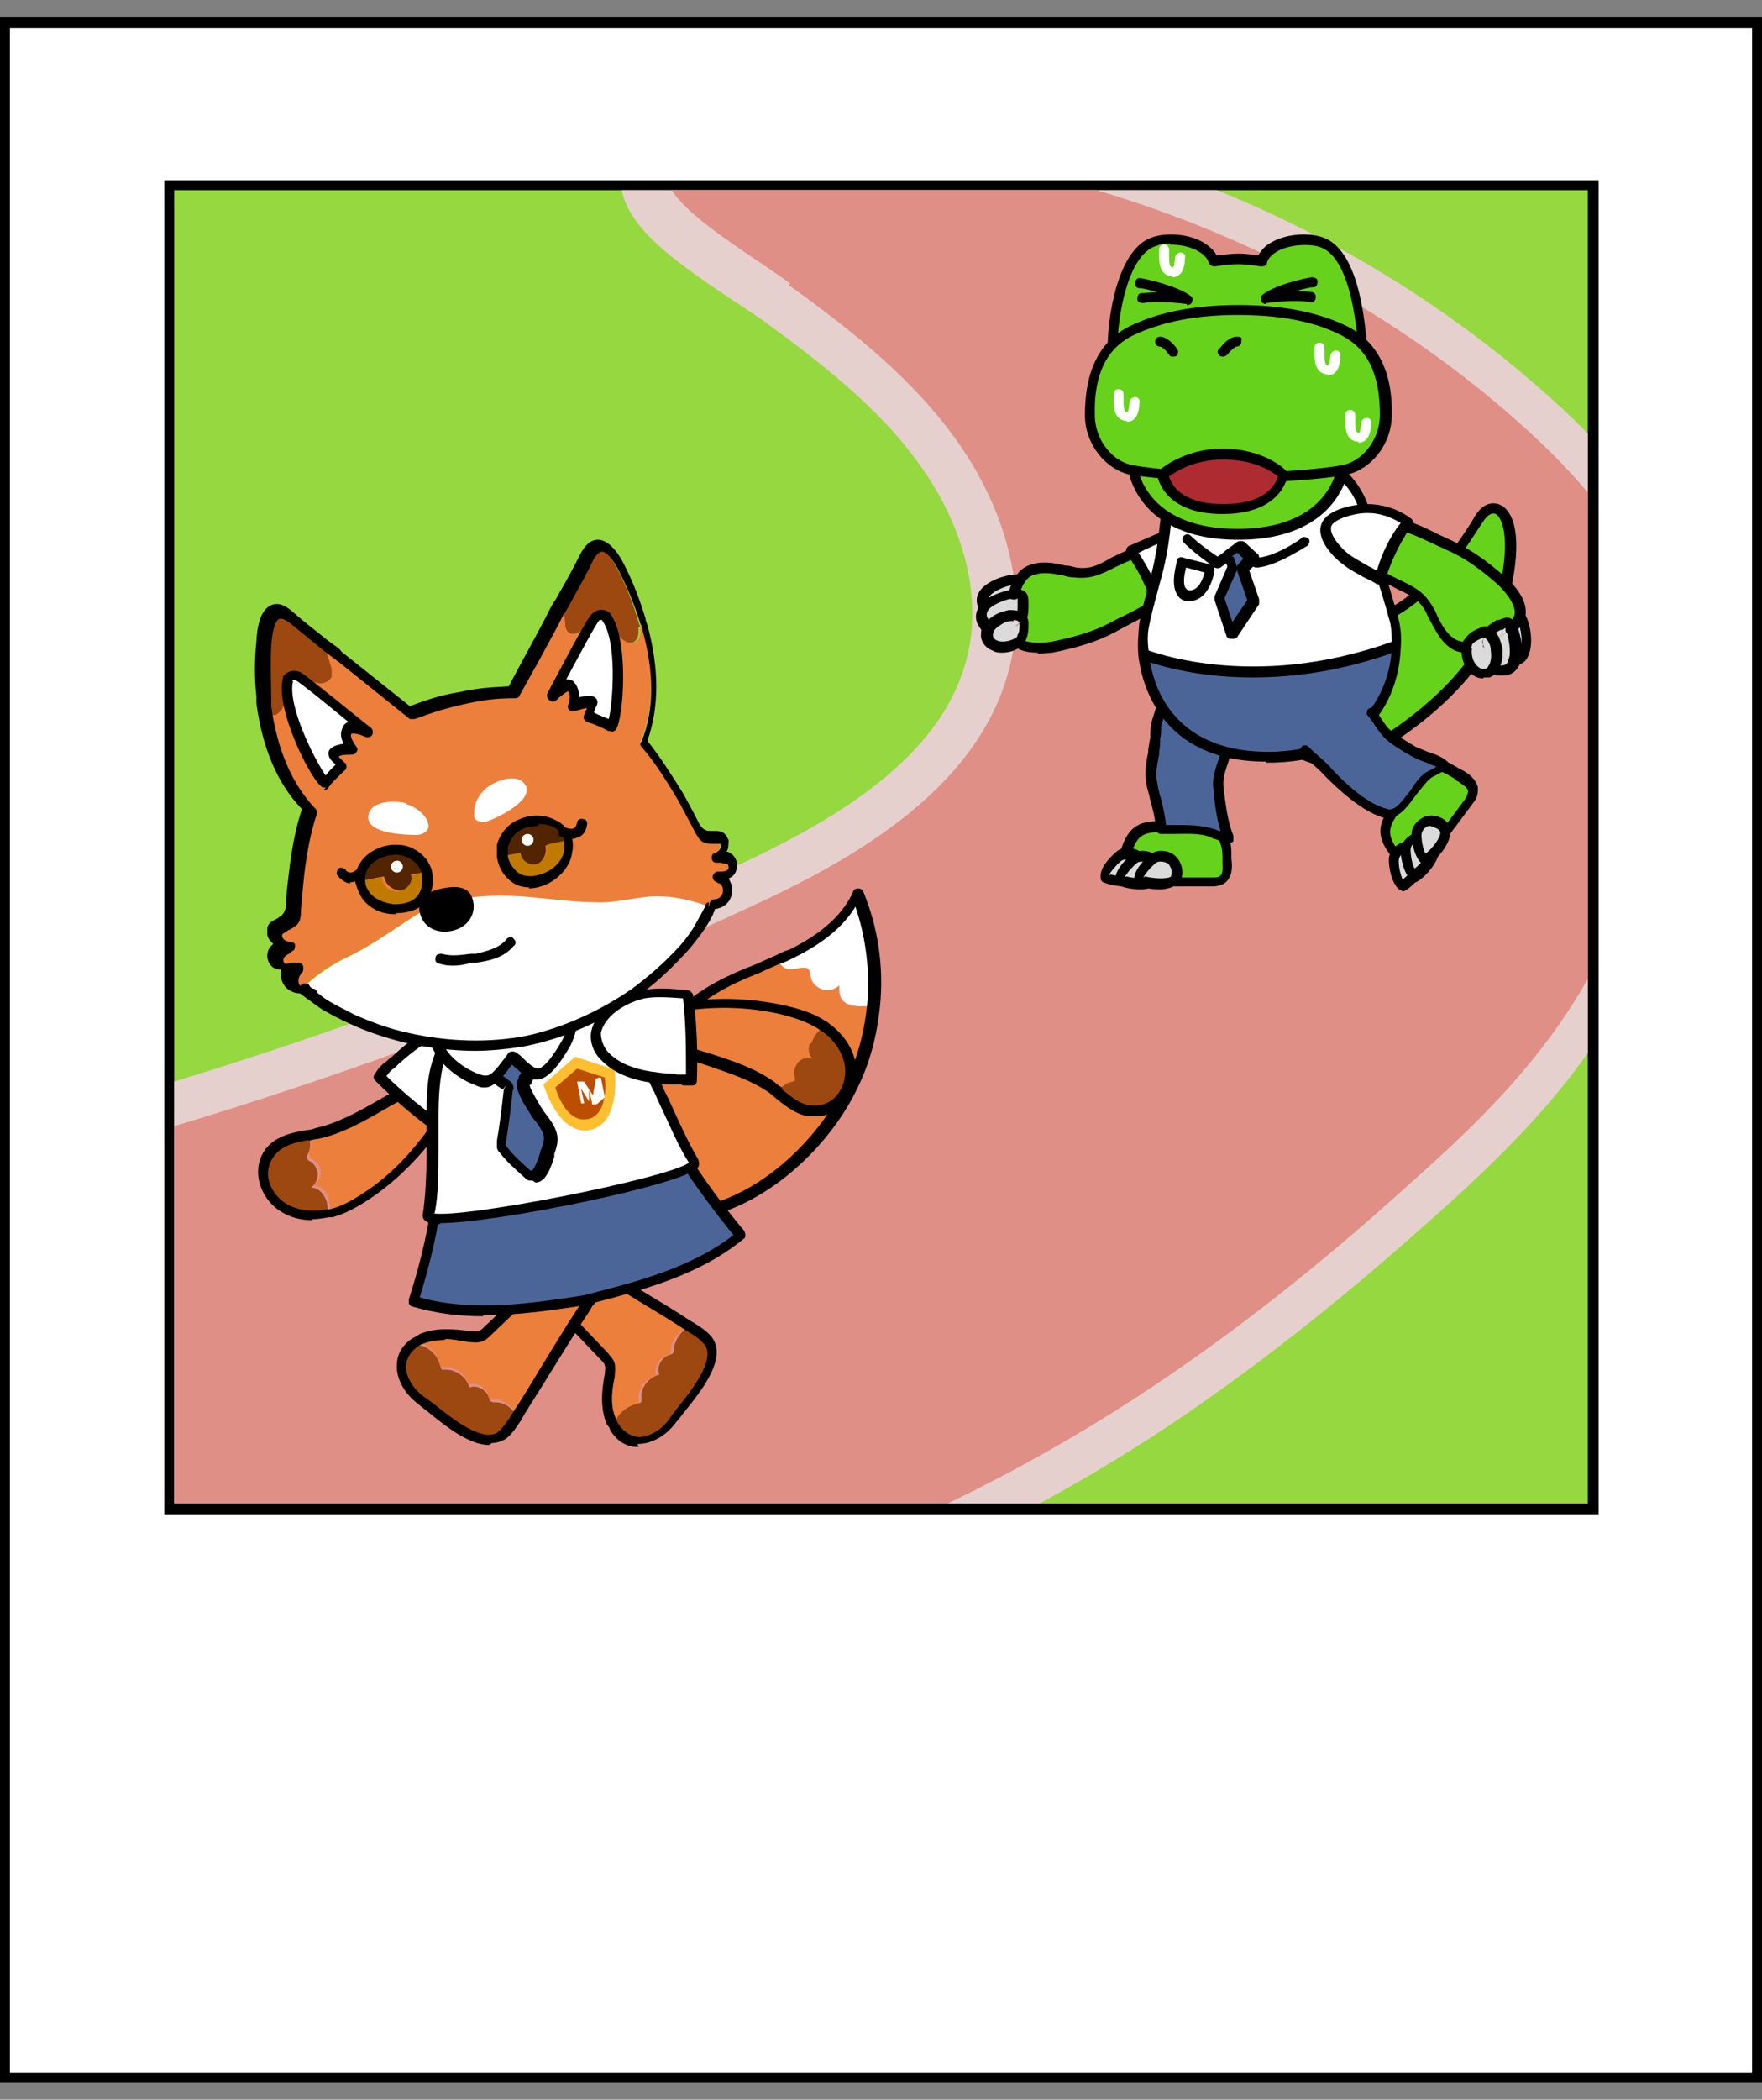 <?xml version="1.0" encoding="UTF-8"?>
<svg xmlns="http://www.w3.org/2000/svg" xmlns:xlink="http://www.w3.org/1999/xlink" version="1.1" viewBox="0 0 178 212">
  <rect x="0" y="0" width="178" height="212" fill="#808080" stroke="none"/>
  <defs>
    <clipPath id="clippath">
      <rect x="17.6" y="19.2" width="142.8" height="132.6" style="fill: none;"/>
    </clipPath>
  </defs>
  <!-- Generator: Adobe Illustrator 28.7.1, SVG Export Plug-In . SVG Version: 1.2.0 Build 142)  -->
  <g>
    <g id="_레이어_1" data-name="레이어_1">
      <g>
        <g>
          <rect x=".5" y="2.2" width="177" height="207.5" style="fill: #fff;"/>
          <path d="M177,2.8v206.5H1V2.8h175.9M178,1.7H0v208.6h178V1.7h0Z"/>
        </g>
        <g>
          <rect x="17.1" y="18.7" width="143.8" height="133.6" style="fill: #96d840;"/>
          <path d="M160.4,19.2v132.6H17.6V19.2h142.8M161.4,18.2H16.6v134.7h144.9V18.2h0Z"/>
        </g>
        <g style="clip-path: url(#clippath);">
          <g>
            <path d="M19.6,173.6c-4.4,0-8.9-.2-13.3-.5l-3.2-.2-.7-3.2c-3.7-17.2-4.6-34.9-3-52.4l.3-3,2.9-.8c24.3-6.5,48.2-15.1,71-25.7,10.7-4.9,21.9-11.4,24.2-21.9,1.3-5.8-.4-12.6-4.7-18.7-4.1-5.9-10.2-10.6-16.1-14.9-.9-.6-1.9-1.3-3-2-6.4-4.3-12.5-8.4-11.1-13.8,1.4-5.2,8.4-5.7,11.4-6,1.8-.1,3.8-.2,5.7-.2,7.2,0,15.3,1,24.1,3,19.5,4.4,37.5,13.5,52,26.4,4.9,4.3,11.7,11.2,14.4,20.1,1.3,4.3,1.7,9.1,1.3,14.8-.9,11.7-5.2,23.3-12.1,32.7-4.4,6-9.9,11.2-15.2,15.9-9.4,8.4-18.1,15.2-26.5,20.8-28.8,19.1-63.9,29.7-98.7,29.7h0Z" style="fill: #e6d0cd;"/>
            <path d="M79.7,28.8c6.4,4.6,12.6,9.5,17.1,15.9,4.5,6.4,7.1,14.5,5.3,22.2-2.8,12.3-15.2,19.6-26.6,24.8-23.1,10.7-47.1,19.4-71.7,25.9-1.6,17-.7,34.3,2.9,51.1,38.2,2.9,77.3-7.2,109.3-28.4,9.2-6.1,17.8-13,26-20.4,5.3-4.7,10.4-9.5,14.6-15.2,6.5-8.8,10.5-19.5,11.3-30.5.3-4.4.2-8.9-1.1-13.2-2.2-7.2-7.5-13.1-13.2-18.2-14.1-12.6-31.6-21.3-50.1-25.5s-19.1-3.4-28.5-2.7c-16.6,1.3-1.8,9.2,4.8,14Z" style="fill: #e08f86;"/>
            <g>
              <g>
                <g>
                  <g>
                    <path d="M120,54.9c.9.1,1.4.6.9,1.9-.6,1.6-2,2.5-3.2,3.5-1.6,1.3-3.5,2.1-5.3,3.1-1.9,1-4,1.6-6.1,1.9-1.1.2-2.5.2-3.4-.4.2-.1.3-.3.4-.4.3-.5.3-1,.2-1.6,0-.3,0-.4-.3-.5.1-.4.2-.9.2-1.3.2-.5.3-1.1.2-1.7,0-.5,0-.8-.4-.8.3-.4.6-.8,1-.9,1.4-.6,3,0,4.5.2,1.6.2,2.5-.3,3.8-1,2-1,5.2-2.3,7.5-1.9Z" style="fill: #67d21b;"/>
                    <path d="M103.6,59.4c0,.6,0,1.2-.2,1.7,0,0,0-.1,0-.2,0-.6,0-.9-.8-.9,0,0,0,0-.1,0,.2-.5.4-1.1.7-1.5.4,0,.4.3.4.8Z" style="fill: #67d21b;"/>
                    <path d="M99.4,61.3c-.9-1.7,2.2-2.8,3.4-2.8.1,0,.2,0,.3,0-.3.4-.5.9-.7,1.5-.9,0-2.4.5-3.1,1.3Z" style="fill: #dbdbdb;"/>
                    <path d="M102.6,60c.7,0,.7.3.8.9,0,0,0,.1,0,.2,0,0,0,0,0,0-.2.4-.6.7-1.1.7,0,0,0,0,0,0,0-.6.2-1.3.4-1.9,0,0,0,0,.1,0Z" style="fill: #dbdbdb;"/>
                    <path d="M103.4,61c0,.5,0,.9-.2,1.3-.3-.2-.7-.2-1.1-.2,0,0,0-.2,0-.3,0,0,0,0,0,0,.6,0,.9-.3,1.1-.7,0,0,0,0,0,0Z" style="fill: #dbdbdb;"/>
                    <path d="M103.1,62.6c-.2.4-.5.7-1.1.7,0,0,0,0,0-.1,0-.3,0-.7,0-1.1.4,0,.9,0,1.1.2,0,.1,0,.2-.1.3Z" style="fill: #dbdbdb;"/>
                    <path d="M103.2,62.4c.2.1.3.3.3.5,0,.6,0,1.1-.2,1.6,0,.2-.2.3-.4.4-.5-.3-.8-.8-.8-1.5.5,0,.9-.3,1.1-.7,0,0,0-.2.1-.3Z" style="fill: #dbdbdb;"/>
                    <path d="M102,63.4c-.8,0-1.5.5-2.1.1.3-.5,1-.9,1.4-1.1.2,0,.5-.2.8-.2,0,.4,0,.8,0,1.1,0,0,0,0,0,.1,0,0,0,0,0,0Z" style="fill: #dbdbdb;"/>
                    <path d="M102,63.4s0,0,0,0c0,.7.4,1.2.8,1.5-1,.8-3,.7-3.2-.6,0-.3,0-.5.2-.8.6.3,1.3,0,2.1-.1Z" style="fill: #dbdbdb;"/>
                    <path d="M102.1,61.9c-1,.1-1.8.6-2.5-.4,0,0-.1-.1-.1-.2.7-.8,2.2-1.3,3.1-1.3-.2.6-.3,1.3-.4,1.9Z" style="fill: #dbdbdb;"/>
                    <path d="M99.6,61.5c.7,1,1.6.5,2.5.4,0,0,0,.2,0,.3-.3,0-.6.1-.8.2-.5.2-1.1.6-1.4,1.1-.2,0-.3-.2-.5-.5-.5-.7-.3-1.2,0-1.7,0,0,0,.1.1.2Z" style="fill: #dbdbdb;"/>
                  </g>
                  <g>
                    <path d="M99.4,61.8c-.2,0-.4,0-.5-.3-.3-.6-.3-1.2,0-1.7.7-1.2,2.8-1.8,3.8-1.8h0c.1,0,.3,0,.5,0,.3,0,.4.4.4.6,0,.3-.4.4-.6.4,0,0-.1,0-.2,0-.8,0-2.5.6-2.9,1.3-.1.2-.1.5,0,.7.1.3,0,.6-.2.7,0,0-.2,0-.2,0Z"/>
                    <path d="M104.9,65.9c-.8,0-1.7-.1-2.4-.6-.2-.2-.3-.5-.1-.7.2-.2.5-.3.7-.1.6.4,1.8.5,3.1.3,2.5-.5,4.4-1.1,5.9-1.9.4-.2.9-.5,1.4-.7,1.4-.7,2.7-1.4,3.8-2.3.2-.2.4-.3.6-.5,1-.8,2.1-1.7,2.5-2.8.2-.4.2-.7,0-.9,0-.2-.4-.2-.6-.3-2-.3-5,.8-7.2,1.9-1.4.7-2.4,1.2-4.1,1-.4,0-.8-.1-1.1-.2-1.1-.2-2.1-.4-3.1,0-.3.1-.6.4-.8.7-.2.3-.4.8-.6,1.4,0,.3-.4.4-.7.3-.3,0-.4-.4-.3-.7.2-.7.4-1.2.7-1.6.4-.6.8-.9,1.3-1.1,1.2-.5,2.5-.3,3.7,0,.4,0,.7.1,1.1.2,1.4.2,2.2-.2,3.4-.9,0,0,0,0,0,0,1.1-.6,5-2.4,7.8-2,.6,0,1.1.3,1.3.8.3.5.3,1.1,0,1.8-.5,1.5-1.7,2.4-2.8,3.3-.2.2-.4.3-.6.5-1.2,1-2.7,1.7-4,2.4-.4.2-.9.5-1.3.7-1.7.9-3.7,1.5-6.2,2-.3,0-.9.1-1.5.1Z"/>
                    <path d="M99.9,64c0,0-.2,0-.2,0-.3-.1-.5-.3-.7-.6-.6-.8-.5-1.7.1-2.4.9-1,2.6-1.4,3.4-1.5,0,0,0,0,.2,0,1.1,0,1.2.7,1.2,1.3v.2c0,.6,0,1.1-.2,1.5-.1.3-.4.4-.7.3-.3-.1-.4-.4-.3-.7.1-.3.1-.7.1-1.1v-.2c0-.1,0-.3,0-.4,0,0,0,0-.2,0,0,0,0,0,0,0-.7,0-2.1.5-2.7,1.1-.3.4-.3.7,0,1.1.1.2.2.3.3.3.3.1.4.4.2.7,0,.2-.3.3-.5.3Z"/>
                    <path d="M101.3,65.9c-.3,0-.7,0-1-.2-.6-.2-1.1-.7-1.2-1.4,0-.4,0-.8.2-1.1.4-.6,1.1-1.1,1.6-1.3.2-.1.6-.2,1-.3.4,0,1.1,0,1.5.3.3.2.5.6.5,1,0,.6,0,1.2-.3,1.8-.1.2-.3.4-.5.6-.5.4-1.2.6-1.9.6ZM102.4,62.7c0,0-.1,0-.2,0-.3,0-.5.1-.6.1-.6.3-1,.6-1.2.9,0,.1-.1.3-.1.4,0,.3.2.5.5.6.5.2,1.4,0,1.8-.3,0,0,0,0,0,0,.1,0,.2-.2.2-.3.2-.3.2-.7.2-1.3,0,0,0,0,0,0-.1-.1-.3-.2-.6-.2Z"/>
                  </g>
                </g>
                <g>
                  <path d="M120.7,58.9c-.9,1.2-2.2,2-3.7,2.4-.6-2.1-1.6-4-2.8-5.7,1.2-.5,2.4-1.1,3.7-1.5,1-.3,3.3-.6,4,.6.7,1.1-.5,3.4-1.2,4.3Z" style="fill: #fff;"/>
                  <path d="M117,61.8c-.2,0-.4-.1-.5-.4-.6-2-1.5-3.9-2.7-5.5,0-.1-.1-.3,0-.5s.2-.3.3-.3c.5-.2.9-.4,1.4-.6.7-.3,1.5-.7,2.3-.9,1.2-.4,3.8-.6,4.6.8.9,1.5-.6,4-1.2,4.8h0c-1,1.3-2.4,2.2-4,2.6,0,0,0,0-.1,0ZM115,55.8c1,1.5,1.8,3.1,2.4,4.8,1.1-.4,2.2-1.1,2.9-2.1.8-1,1.6-2.9,1.2-3.7-.5-.8-2.3-.7-3.4-.3-.7.2-1.4.5-2.2.9-.3.1-.6.3-.8.4ZM120.7,58.9h0,0Z"/>
                </g>
              </g>
              <g>
                <path d="M121.5,79.7c-.1.2-.1.4,0,.7.3.6.5,1.4.9,1.9.4.7.9,1.4,1.2,2.1s.3,1.6.4,2.4c.1,1.2,0,2.2-1.5,2.2h-6.9s-2.4-.2-2-2.1c.7-3.5,2-3.5,4.4-3.5l-1.4-4.7c-.1-.2-.2-.5-.1-.8" style="fill: #67d21b;"/>
                <path d="M122.5,89.5h-6.9c-.2,0-1.5-.1-2.2-1-.4-.5-.5-1.1-.4-1.7.7-3.5,2.2-3.9,4.2-3.9l-1.2-4c-.1-.3-.2-.6-.1-1,0-.3.3-.5.6-.4.3,0,.5.3.4.6,0,.2,0,.3,0,.5l1.5,4.7c0,.2,0,.3,0,.5s-.3.2-.4.2c-2.4,0-3.3,0-3.9,3.1,0,.4,0,.7.2.9.3.5,1.1.6,1.4.6h6.8c.4,0,.6,0,.8-.2.3-.3.2-.9.2-1.4v-.5c0-.6-.1-1.2-.4-1.8-.2-.6-.6-1.1-.9-1.7l-.2-.4c-.2-.3-.4-.7-.5-1.1-.1-.3-.2-.6-.4-.8-.2-.4-.2-.8,0-1.2.1-.3.5-.3.7-.2.2.1.3.5.2.7,0,0,0,.1,0,.1.2.3.3.6.4.9.1.4.3.7.4.9l.2.4c.4.6.7,1.2,1,1.8.3.7.4,1.4.4,2.1v.5c.1.8.1,1.6-.4,2.2-.3.4-.9.6-1.6.6Z"/>
              </g>
              <g>
                <path d="M117.3,71c0,.2-.6,1.9-.6,2.2-.2.8,0,1.7-.2,2.5-.2,1.1-.4,2.2-.2,3.3s.8,3,1,4.7c1.6,0,3.5-.3,5.1.3.6.2,1.1.5,1.7.6-.6-1.5-.8-3.3-1-5-.2-1.5.5-2.6.9-4.1" style="fill: #4c6599;"/>
                <path d="M124,85.1s0,0,0,0c-.5,0-.9-.3-1.3-.4-.2,0-.4-.2-.5-.2-1-.4-2.4-.3-3.6-.3-.4,0-.9,0-1.3,0-.3,0-.5-.2-.5-.5-.1-1-.3-1.9-.6-2.9-.1-.6-.3-1.1-.4-1.7-.2-1.1,0-2.2.2-3.2v-.3c.1-.4.1-.7.2-1.1,0-.4,0-.9.1-1.4,0-.2.6-2,.7-2.3.1-.3.4-.4.7-.2.3.1.4.4.2.7,0,.2-.6,1.8-.6,2.1,0,.4,0,.8-.1,1.2,0,.4,0,.8-.1,1.3v.3c-.2,1-.4,1.9-.2,2.8.1.6.2,1.1.4,1.7.2.8.4,1.7.5,2.6.3,0,.5,0,.8,0,1.3,0,2.8,0,4,.4.2,0,.4.2.6.2,0,0,0,0,.1,0-.4-1.3-.6-2.8-.7-4.1-.2-1.2.2-2.2.5-3.1.1-.4.3-.7.4-1.2,0-.3.4-.4.6-.4.3,0,.4.4.4.6-.1.4-.3.8-.4,1.2-.3.9-.6,1.7-.5,2.6.2,1.6.4,3.4,1,4.9,0,.2,0,.4,0,.5,0,.1-.2.2-.4.2Z"/>
              </g>
              <g>
                <path d="M115.4,88.4c.4-.6.1-1.5-.4-1.9-.4-.4-1.3-.5-1.8-.2s-1.6,1.5-1.5,2.3c.8.4,2.8.6,3.5,0s.2-.1.2-.2Z" style="fill: #dbdbdb;"/>
                <path d="M113.7,89.5c-.9,0-1.7-.2-2.2-.4-.1,0-.3-.2-.3-.4-.2-1.1,1.1-2.3,1.7-2.8.7-.5,1.9-.3,2.4.2.7.6,1,1.8.5,2.6,0,0,0,0,0,0,0,.1-.2.2-.3.3-.4.3-1.1.5-1.8.5ZM112.2,88.3c.8.2,2.2.3,2.6,0,0,0,0,0,0-.1.2-.3,0-.9-.3-1.2-.3-.2-.9-.3-1.2-.1-.5.4-1.1,1.1-1.3,1.5ZM115.4,88.4h0,0Z"/>
              </g>
              <g>
                <path d="M116.9,88.7c.4-.6.1-1.5-.4-1.9-.4-.4-1.3-.5-1.8-.2s-1.6,1.5-1.5,2.3c.8.4,2.8.6,3.5,0s.2-.1.2-.2Z" style="fill: #dbdbdb;"/>
                <path d="M115.2,89.8c-.9,0-1.7-.2-2.2-.4-.1,0-.3-.2-.3-.4-.2-1.1,1.1-2.3,1.7-2.8.7-.5,1.9-.3,2.4.2.7.6,1,1.8.5,2.6,0,0,0,0,0,0,0,.1-.2.2-.3.3-.4.3-1.1.5-1.8.5ZM113.8,88.5c.8.2,2.2.3,2.6,0,0,0,0,0,0-.1.2-.3,0-.9-.3-1.2-.3-.2-.9-.3-1.2-.1-.5.4-1.1,1.1-1.3,1.5ZM116.9,88.7h0,0Z"/>
              </g>
              <g>
                <path d="M118.8,88.7c.4-.6.1-1.5-.4-1.9-.4-.4-1.3-.5-1.8-.2s-1.6,1.5-1.5,2.3c.8.4,2.8.6,3.5,0s.2-.1.2-.2Z" style="fill: #dbdbdb;"/>
                <path d="M117.1,89.8c-.9,0-1.7-.2-2.2-.4-.1,0-.2-.2-.3-.4-.2-1.1,1.1-2.3,1.7-2.8.7-.5,1.9-.3,2.4.2.7.6,1,1.8.5,2.6,0,.1-.2.2-.3.3-.4.3-1.1.5-1.8.5ZM115.7,88.5c.8.2,2.2.3,2.6,0,0,0,0,0,0-.1,0,0,0,0,0,0,.2-.3,0-.9-.3-1.2-.3-.2-.9-.3-1.2-.1-.5.4-1.1,1.1-1.3,1.5Z"/>
              </g>
              <g>
                <path d="M137,76.6s12.2-6.1,14.8-15.4c2.5-9.4-.6-11-2-9.1s-6.4,12.4-16.9,11.7c-10.5-.7-5.7,15.5,4.2,12.9Z" style="fill: #67d21b;"/>
                <path d="M134.8,77.4c-2.5,0-4.7-1.1-6.4-3.2-2.1-2.6-2.7-6-1.4-8.4,1-1.9,3.1-2.8,5.8-2.7,8.9.6,13.7-7.1,15.8-10.3.3-.5.5-.9.7-1.1.6-.8,1.5-1.1,2.3-.7.7.3,2.8,2.1.6,10.3-2.5,9.5-14.5,15.5-15,15.8,0,0,0,0,0,0-.8.2-1.5.3-2.3.3ZM137,76.6h0,0ZM132.1,64.2c-2,0-3.5.7-4.2,2.1-1,1.9-.5,5,1.3,7.2,1.9,2.4,4.6,3.3,7.5,2.6.8-.4,12.1-6.3,14.4-15.1,1.7-6.4.7-8.7,0-9.1-.5-.2-.9.3-1,.4-.2.2-.4.6-.7,1-2.2,3.4-7.2,11.5-16.7,10.8-.2,0-.4,0-.6,0Z"/>
              </g>
              <g>
                <g>
                  <path d="M140.7,62.1c.2.8.4,1.9.3,3.2h-.3c-14.5,5.2-25.1.8-25.1.8h-.2c-.1-1.2,0-2.3.1-3.2.8-4,1.6-5.4,2.1-10.3.5-4.9,5.3-6.5,5.3-6.5,0,0,5.7-1,9.3-.3,0,0,4.7,1.4,5.7,6.1,1.2,5.7,1.7,6.2,2.8,10.1Z" style="fill: #fff;"/>
                  <path d="M140.8,65.3h.3c-.2,4.6-2.9,10.7-12.4,11.1s-12.7-5.7-13.1-10.2h.2s10.6,4.4,25.1-.8Z" style="fill: #4c6599;"/>
                </g>
                <g>
                  <path d="M127.9,76.9c-10.9,0-12.6-8.2-12.9-10.7-.1-1.2,0-2.3.1-3.3.3-1.5.6-2.6.9-3.7.5-1.9.9-3.5,1.2-6.5.6-5.1,5.4-6.9,5.6-6.9.3,0,5.9-1,9.6-.3.3,0,5,1.5,6.1,6.6.7,3.6,1.2,5.1,1.7,6.7.3,1,.6,2,1,3.4.3,1,.4,2.1.3,3.3-.1,2.6-1.3,11.2-12.9,11.5-.3,0-.5,0-.7,0ZM129.2,46.1c-3,0-6.1.5-6.1.6,0,0-4.3,1.6-4.8,6.1-.3,3.1-.8,4.9-1.3,6.7-.3,1.1-.6,2.2-.9,3.6-.2.9-.2,1.9,0,3,.2,2.4,1.9,10.1,12.6,9.8,10.7-.4,11.8-8.2,11.9-10.5h0c0-1.1,0-2.2-.3-3-.4-1.5-.7-2.4-1-3.4-.5-1.6-1-3.2-1.8-6.8-.9-4.4-5.3-5.7-5.3-5.8-.9-.2-1.9-.2-2.9-.2Z"/>
                  <path d="M126.5,68.4c-6.6,0-10.8-1.7-11.1-1.8-.3-.1-.4-.4-.3-.7.1-.3.4-.4.7-.3.1,0,10.6,4.3,24.8-.8.3,0,.6,0,.7.3,0,.3,0,.6-.3.7-5.5,2-10.4,2.6-14.5,2.6Z"/>
                </g>
              </g>
              <g>
                <g>
                  <g>
                    <path d="M135.2,54.4c-.4-.8-.3-1.5.9-1.9,1.6-.5,3.2,0,4.8.4,2,.4,3.8,1.4,5.6,2.3,2,.9,3.7,2.2,5.3,3.6,1,.8,2,2.2,1.8,3.4-.2-.3-.5-.2-1,0-.5.2-1,.6-1.4,1-.4.2-.8.5-1.1.8-.2,0-.4-.1-.6,0-.5.2-1,.5-1.3.9,0,.1-.1.3-.2.5-.4,0-.8,0-1.1-.2-1.4-.8-1.9-2.3-2.6-3.6-.8-1.4-1.7-1.8-3.1-2.4-2-.9-5-2.7-6.1-4.7Z" style="fill: #67d21b;"/>
                    <path d="M148.1,65.3c.5,0,1.1-.1,1.7-.3,0,.1,0,.3.1.4.3.7.3,1.5.9,1.9-.1.2-.3.4-.6.5-1.3.5-2.3-1.4-2.1-2.6Z" style="fill: #dbdbdb;"/>
                    <path d="M148.3,64.9c.3-.5.8-.7,1.3-.9.2-.1.4-.1.6,0,0,0-.1.1-.2.2-.2.3-.3.6-.2.9-.6.2-1.1.3-1.7.3,0-.2,0-.3.2-.5Z" style="fill: #dbdbdb;"/>
                    <path d="M150.2,63.9c.2.1.4.4.6.7-.3.2-.7.3-1,.4,0-.3,0-.6.2-.9,0,0,.1-.2.2-.2Z" style="fill: #dbdbdb;"/>
                    <path d="M151.3,63.2h0c0-.1.1-.1.2-.2.6-.3.8-.3,1.1.3,0,0,0,.1,0,.2-.4.3-1,.7-1.6,1-.2-.5,0-.9.2-1.3Z" style="fill: #dbdbdb;"/>
                    <path d="M151.1,64.5c0,0-.2,0-.3.1-.1-.3-.4-.6-.6-.7.3-.3.7-.6,1.1-.8h0c-.2.4-.3.9-.2,1.3Z" style="fill: #dbdbdb;"/>
                    <path d="M149.8,65c.3-.1.7-.3,1-.4.2.4.3.8.3,1,0,.5,0,1.3-.3,1.8-.6-.4-.6-1.2-.9-1.9,0-.2,0-.3-.1-.4Z" style="fill: #dbdbdb;"/>
                    <path d="M151.3,63.1c.3-.4.8-.8,1.4-1,.5-.2.7-.3,1,0,0,.4-.3.8-.8,1.2,0,0-.1.1-.2.2,0,0,0-.1,0-.2-.3-.6-.6-.5-1.1-.3,0,0,0,0-.2,0Z" style="fill: #67d21b;"/>
                    <path d="M152.9,63.3c.5-.4.7-.8.8-1.2,0,0,.1.2.2.3.6,1.1,1,4.3-.9,4.3.3-1,0-2.4-.3-3.2,0,0,.1-.1.2-.2Z" style="fill: #dbdbdb;"/>
                    <path d="M151.1,64.5c.6-.3,1.2-.7,1.6-1,.4.8.6,2.3.3,3.2,0,0-.2,0-.3,0-1.3-.2-1.2-1.2-1.5-2.2,0,0,0,0,0,0Z" style="fill: #dbdbdb;"/>
                    <path d="M150.8,64.6c0,0,.2,0,.3-.1,0,0,0,0,0,0,.4,1,.3,2,1.5,2.2,0,0,.2,0,.3,0-.2.6-.7,1-1.5.9-.3,0-.5-.1-.6-.2.3-.5.3-1.3.3-1.8,0-.2-.1-.6-.3-1Z" style="fill: #dbdbdb;"/>
                  </g>
                  <g>
                    <path d="M152.9,67.2h0c-.3,0-.5-.2-.5-.5,0-.3.2-.6.5-.5h0c.3,0,.5-.1.6-.3.4-.7.2-2.5-.2-3.2,0,0,0-.1-.1-.2-.2-.2-.2-.5,0-.7.2-.2.5-.2.7,0,0,0,.1.2.2.3.5.9.9,3,.2,4.3-.3.6-.9.8-1.5.8Z"/>
                    <path d="M148.1,65.9c-.5,0-.9-.1-1.3-.3-1.2-.7-1.7-1.8-2.3-2.9-.2-.3-.3-.6-.5-1-.7-1.2-1.5-1.6-2.8-2.2h0c-1.1-.6-5-2.5-6.4-5-.3-.6-.4-1.1-.2-1.5.2-.5.7-.9,1.4-1.1,1.5-.5,3-.1,4.3.2.2,0,.5.1.7.2,1.6.3,3,1,4.4,1.7.4.2.9.4,1.3.6,1.7.8,3.4,1.9,5.4,3.7.7.6,2.3,2.2,2,3.9,0,.6-.4,1.1-1,1.5l-.2.2c-.2.2-.6.1-.7,0-.2-.2-.1-.6,0-.7l.2-.2c.3-.3.5-.6.6-.9.2-.9-.7-2.1-1.6-3-1.9-1.7-3.5-2.8-5.1-3.5-.4-.2-.9-.4-1.3-.6-1.3-.6-2.7-1.3-4.2-1.6-.2,0-.5-.1-.7-.2-1.3-.3-2.6-.6-3.8-.2-.4.1-.7.3-.8.5,0,.2,0,.4.1.6,1,1.7,3.7,3.5,5.9,4.5h0c1.4.7,2.3,1.1,3.2,2.6.2.3.4.7.5,1,.5,1,1,1.9,1.9,2.4.2.1.5.2.8.2h0c.3,0,.5.2.5.5,0,.3-.2.5-.5.5,0,0,0,0,0,0Z"/>
                    <path d="M151.7,68.2c-.1,0-.2,0-.3,0-.4,0-.6-.2-.9-.3-.2-.2-.3-.5-.1-.7.2-.2.5-.3.7-.1,0,0,.2.1.4.1.5,0,.8-.1.9-.6.3-.8,0-2.1-.2-2.9,0,0,0-.1,0-.1,0-.2-.1-.2-.1-.2,0,0-.2.1-.3.2,0,0-.1,0-.2,0-.4.2-.7.4-.9.6-.2.2-.5.2-.7,0-.2-.2-.2-.5,0-.7.3-.3.7-.6,1.2-.9,0,0,.1,0,.2,0,.6-.2,1.2-.6,1.8.5,0,0,0,.1.1.2.3.8.7,2.4.3,3.6-.3.8-.9,1.3-1.7,1.3Z"/>
                    <path d="M149.8,68.5c-.4,0-.9-.2-1.2-.5-.7-.6-1.1-1.8-.9-2.8h0c0-.3.1-.5.3-.7.4-.6,1-.9,1.5-1.1.3-.2.7-.2,1.1,0,.4.2.7.7.8.9.2.4.3.9.4,1.2,0,.6,0,1.4-.4,2.1-.2.4-.5.6-.9.8-.2,0-.4,0-.6,0ZM148.7,65.5c-.1.6.1,1.4.6,1.8.2.2.5.3.8.2,0,0,.2,0,.3-.3.2-.3.3-.9.2-1.5,0-.1,0-.5-.2-.8-.1-.3-.3-.4-.4-.5,0,0-.1,0-.2,0-.5.2-.9.4-1.1.7,0,0,0,.2-.1.3Z"/>
                  </g>
                </g>
                <g>
                  <path d="M138,51.3c1.5,0,3,.5,4.1,1.4-1.3,1.7-2.2,3.7-2.8,5.7-1.1-.7-2.4-1.2-3.4-2-.9-.6-2.5-2.3-2-3.5.5-1.2,3-1.7,4.1-1.7Z" style="fill: #fff;"/>
                  <path d="M139.4,59c0,0-.2,0-.3,0-.4-.3-.9-.5-1.3-.7-.7-.4-1.5-.8-2.1-1.3-1-.7-2.8-2.6-2.2-4.1.6-1.6,3.6-2,4.6-2h0c1.6,0,3.2.5,4.5,1.5.2.2.3.5,0,.7-1.2,1.7-2.1,3.6-2.7,5.6,0,.2-.2.3-.3.3,0,0-.1,0-.2,0ZM138.1,51.8s0,0,0,0h0c-1.3,0-3.3.6-3.6,1.3-.3.8.9,2.2,1.8,2.9.6.4,1.3.8,2,1.2.3.1.5.3.8.4.5-1.7,1.3-3.4,2.4-4.8-1-.6-2.1-1-3.3-1ZM138,51.3h0,0Z"/>
                </g>
              </g>
              <path d="M127,57.3c-.1,0-.3,0-.4-.1l-1.4-1.3-1.9,1.4c-.2.1-.4.1-.6,0,0,0-2-1.4-3.1-2.5-.2-.2-.2-.5,0-.7.2-.2.5-.2.7,0,.8.8,2.1,1.7,2.7,2.1l2-1.4c.2-.1.5-.1.7,0l1.5,1.5c1.8-.2,4.3-1.9,4.3-2,.2-.2.6,0,.7.1.2.2,0,.6-.1.7-.1,0-3,2-5,2.2,0,0,0,0,0,0Z"/>
              <g>
                <polygon points="125.2 55.1 126.5 56.3 125.4 57.5 126.5 60.7 124.3 64 123.1 60.4 124.5 57.2 124 56 125.2 55.1" style="fill: #4c6599;"/>
                <path d="M124.3,64.5s0,0,0,0c-.2,0-.4-.2-.4-.3l-1.2-3.6c0-.1,0-.3,0-.4l1.3-3-.4-1c0-.2,0-.5.2-.6l1.2-.9c.2-.1.5-.1.7,0l1.3,1.2c.1,0,.2.2.2.4,0,.1,0,.3-.1.4l-.9.9,1,2.9c0,.2,0,.3,0,.5l-2.2,3.3c0,.1-.3.2-.4.2ZM123.7,60.4l.8,2.4,1.5-2.2-1-2.9c0,0,0-.1,0-.2l-1.3,2.9ZM124.6,56.2l.3.8c0,0,0,.1,0,.2,0,0,0,0,0,0l.7-.8-.6-.6-.6.4Z"/>
              </g>
              <path d="M120.2,60.7c0,0-.1,0-.2,0-.5,0-.9-.3-1.1-.7-.7-1.1,0-3.2,0-3.4,0-.3.4-.4.6-.3l2.8.7c.3,0,.4.3.4.6-.2,1.2-.9,3.1-2.6,3.1ZM119.8,57.4c-.2.7-.3,1.7,0,2,0,0,.1.2.4.2.9,0,1.3-1.1,1.5-1.8l-1.9-.5Z"/>
              <g>
                <g>
                  <path d="M140.5,76.2c0,.2.3.4.5.4.7,0,1.4.4,2,.4.8,0,1.6,0,2.4.3s1.5.7,2.2,1.1c1,.6,1.8,1.3.9,2.5-1.4,1.9-4.1,5.5-4.1,5.5,0,0-1.6,1.8-2.9.3-2.4-2.6-1.6-3.7-.2-5.6l-4.6-1.7c-.3,0-.5-.2-.7-.4" style="fill: #67d21b;"/>
                  <path d="M142.7,87.9c-.6,0-1.1-.3-1.6-.8-2.4-2.6-1.8-4-.6-5.7l-4-1.4c-.3,0-.6-.2-.9-.5-.2-.2-.2-.5,0-.7.2-.2.5-.2.7,0,.1.1.3.2.4.2l4.7,1.7c.2,0,.3.2.3.3s0,.3,0,.5c-1.4,1.9-2,2.7.1,5,.3.3.5.4.8.4.6,0,1.1-.5,1.3-.7l4.1-5.5c.2-.3.3-.6.3-.8,0-.4-.6-.7-1-1-.1,0-.3-.2-.4-.3-.5-.3-1-.6-1.6-.8-.6-.1-1.2-.2-1.9-.2h-.5c-.4,0-.8-.2-1.2-.3-.3,0-.6-.2-.9-.2-.4,0-.7-.3-.9-.7-.1-.3,0-.6.3-.7.3-.1.6,0,.7.3,0,0,0,0,.1,0,.3,0,.7.1,1,.2.4,0,.7.2,1,.2h.5c.7,0,1.4.1,2,.3.8.2,1.4.6,1.9.9l.4.2c.7.4,1.3.9,1.5,1.7,0,.5,0,1-.5,1.6l-4.1,5.5c-.1.1-1,1.1-2.1,1.1h0Z"/>
                </g>
                <g>
                  <path d="M131.8,75.6c.6.6,1.8,1.6,2.4,2.2,1.4,1.5,3.7,3.7,5.8,4.2s2.9-3,4.3-3.9,1.1-.6,1.5-1c-.9-.7-2.1-.8-3.1-1.3-.8-.4-1.7-1-2.4-1.5s-1.3-1.6-1.9-2.4" style="fill: #4c6599;"/>
                  <path d="M140.4,82.6c-.2,0-.3,0-.5,0-2.3-.6-4.8-3-6.1-4.3-.4-.5-1.2-1.1-1.8-1.7l-.5-.5c-.2-.2-.2-.5,0-.7.2-.2.5-.2.7,0l.5.5c.7.6,1.5,1.3,1.9,1.8,1.2,1.3,3.5,3.5,5.6,4,.8.2,1.5-.9,2.3-1.9.5-.8,1-1.5,1.7-1.9.2-.1.4-.2.6-.3,0,0,.2-.1.3-.2-.3-.1-.6-.2-1-.4-.5-.2-.9-.3-1.4-.6-1.1-.6-1.9-1.1-2.5-1.6-.6-.5-1-1.1-1.4-1.7-.2-.3-.4-.6-.6-.8-.2-.2-.1-.6,0-.7.2-.2.6-.1.7,0,.2.3.4.6.6.9.4.6.7,1.1,1.2,1.4.5.4,1.3.9,2.3,1.5.4.2.8.3,1.2.5.6.2,1.3.4,1.9.9.1,0,.2.2.2.4,0,.2,0,.3-.2.4-.3.3-.7.5-1.1.7-.2.1-.4.2-.5.3-.4.3-.9,1-1.4,1.6-.8,1.1-1.7,2.4-2.9,2.4Z"/>
                </g>
                <g>
                  <path d="M143.8,86.3c-.2-.6-1.1-1-1.7-.8-.6.1-1.2.8-1.2,1.3s.2,2.2.9,2.6c.8-.4,2.1-1.9,2.1-2.8s0-.2,0-.3Z" style="fill: #dbdbdb;"/>
                  <path d="M141.7,89.9c0,0-.2,0-.2,0-.9-.5-1.2-2.3-1.2-3.1,0-.9.9-1.7,1.6-1.8.8-.2,2,.2,2.3,1.2h0c0,.1,0,.3,0,.5,0,1.2-1.5,2.9-2.4,3.3,0,0-.1,0-.2,0ZM142.3,86c0,0-.1,0-.2,0-.4,0-.8.5-.8.9,0,.7.2,1.5.4,1.9.7-.5,1.5-1.6,1.5-2.1,0,0,0,0,0-.1,0,0,0,0,0,0-.1-.3-.6-.5-.9-.5Z"/>
                </g>
                <g>
                  <path d="M144.9,85.3c-.2-.6-1.1-1-1.7-.8-.6.1-1.2.8-1.2,1.3s.2,2.2.9,2.6c.8-.4,2.1-1.9,2.1-2.8s0-.2,0-.3Z" style="fill: #dbdbdb;"/>
                  <path d="M142.9,88.9c0,0-.2,0-.2,0-.9-.5-1.2-2.3-1.2-3,0-.9.9-1.7,1.6-1.8.8-.2,2,.2,2.3,1.2,0,.1,0,.3,0,.5,0,1.2-1.5,2.9-2.4,3.3,0,0-.1,0-.2,0ZM143.5,84.9c0,0-.1,0-.2,0-.4,0-.8.5-.8.9,0,.7.2,1.5.4,1.9.7-.5,1.5-1.6,1.5-2.1,0,0,0,0,0-.1,0,0,0,0,0,0-.1-.3-.6-.5-.9-.5Z"/>
                </g>
                <g>
                  <path d="M146.1,83.7c-.2-.6-1.1-1-1.7-.8-.6.1-1.2.8-1.2,1.3,0,.7.2,2.2.9,2.6.8-.4,2.1-1.9,2.1-2.8s0-.2,0-.3Z" style="fill: #dbdbdb;"/>
                  <path d="M144,87.3c0,0-.2,0-.2,0-.9-.5-1.2-2.3-1.2-3.1,0-.9.9-1.7,1.6-1.8.8-.2,2,.2,2.3,1.2,0,0,0,0,0,0,0,.1,0,.3,0,.5,0,1.2-1.5,2.9-2.4,3.3,0,0-.1,0-.2,0ZM144.6,83.4c0,0-.1,0-.2,0-.4,0-.8.5-.8.9,0,.7.2,1.5.4,1.9.7-.5,1.5-1.6,1.5-2.1,0,0,0,0,0-.1-.1-.3-.6-.5-.9-.5Z"/>
                </g>
              </g>
              <g>
                <g>
                  <path d="M125.1,45.7h0c-10.2,0-10.7,1.2-10.7,1.2,0,0,.5,7,10.7,7s10.7-7,10.7-7c0,0-.5-1.2-10.7-1.2Z" style="fill: #67d21b;"/>
                  <path d="M125.1,54.5c-10.6,0-11.2-7.4-11.2-7.5,0,0,0-.2,0-.2.4-1,4.4-1.6,11.2-1.6h0c6.8,0,10.8.6,11.2,1.6,0,0,0,.1,0,.2,0,0-.6,7.5-11.2,7.5ZM114.9,47.1c.2,1.2,1.6,6.3,10.1,6.3s9.9-5.1,10.1-6.3c-.5-.3-2.6-1-10.1-1s-9.7.7-10.1,1ZM135.4,47.2h0Z"/>
                </g>
                <g>
                  <path d="M137.8,34.9c-.2-2.8-1-9.7-4.3-10.6-1.8-.5-5.4,0-5.9,2-2.1-.4-2.8-.3-4.9,0-.5-2-4-2.5-5.9-2-3.4.9-4.3,7.8-4.3,10.6,0,0-.9,7,11,7s14.6-4,14.3-7Z" style="fill: #67d21b;"/>
                  <path d="M123.4,42.4c-4.8,0-8.2-1.1-10-3.2-1.8-2-1.5-4.2-1.5-4.3,0-2.5.9-10,4.7-11,1.3-.4,3.5-.3,5,.6.6.4,1.1.8,1.3,1.3,1.7-.2,2.4-.3,4.2,0,.3-.5.7-1,1.3-1.3,1.5-.9,3.7-1,5-.6,2.6.7,4.2,4.4,4.7,11.1h0c0,1,0,2.5-1.4,3.9-2.2,2.4-6.7,3.6-13.4,3.6ZM118.3,24.6c-.5,0-1,0-1.4.2-3,.8-4,7.3-4,10.1,0,.1-.2,1.9,1.3,3.6,1.7,1.9,4.9,2.9,9.2,2.9,8,0,11.3-1.8,12.7-3.3,1-1.1,1.2-2.3,1.1-3.1h0c-.6-7.6-2.5-9.7-4-10.1-1.1-.3-3-.2-4.2.5-.5.3-.9.7-1,1.1,0,.3-.3.4-.6.4-2.1-.3-2.6-.3-4.7,0-.2,0-.5-.1-.6-.4-.1-.4-.5-.8-1-1.1-.8-.5-1.9-.7-2.9-.7Z"/>
                </g>
                <g>
                  <path d="M135.8,33.4c-3.3-1.6-7.1-2.1-10.7-2.1s-7.4.5-10.7,2.1c-3.2,1.6-4.4,4.7-4.3,8.6,0,2.9,2.1,5.2,4.5,5.6,1.9.3,5.6.7,10.5.7,4.9,0,8.6-.4,10.5-.7,2.4-.4,4.4-2.7,4.5-5.6,0-3.9-1.1-7-4.3-8.6Z" style="fill: #67d21b;"/>
                  <path d="M125.1,48.7c-5.1,0-8.8-.5-10.6-.7-2.7-.4-4.9-3.1-4.9-6.1,0-4.5,1.5-7.5,4.6-9,2.9-1.4,6.5-2.1,10.9-2.1s8,.7,10.9,2.1h0c3.1,1.5,4.7,4.6,4.6,9,0,3-2.2,5.7-4.9,6.1-1.8.3-5.5.7-10.6.7ZM125.1,31.8c-4.3,0-7.7.7-10.5,2-2.8,1.3-4.1,4-4,8.1,0,2.5,1.8,4.8,4,5.1,1.7.3,5.4.7,10.4.7s8.7-.4,10.4-.7c2.2-.3,4-2.6,4-5.1,0-4.1-1.2-6.7-4-8.1-2.8-1.4-6.2-2-10.5-2Z"/>
                </g>
                <g>
                  <path d="M123.5,35.5s.8-1,1.3-1" style="fill: #67d21b;"/>
                  <path d="M123.5,36c-.1,0-.2,0-.3-.1-.2-.2-.3-.5,0-.7.3-.4,1-1.2,1.7-1.2s.5.2.5.5-.2.5-.5.5c-.1,0-.6.4-.9.8-.1.1-.3.2-.4.2Z"/>
                </g>
                <g>
                  <path d="M118.5,35.5s-.8-1-1.3-1" style="fill: #67d21b;"/>
                  <path d="M118.5,36c-.2,0-.3,0-.4-.2-.3-.4-.7-.8-.9-.8-.3,0-.5-.2-.5-.5s.2-.5.5-.5c.7,0,1.4.8,1.7,1.2.2.2.1.6,0,.7,0,0-.2.1-.3.1Z"/>
                </g>
                <g>
                  <path d="M115.2,28.5s3.5.7,4.7,1.7c0,0-3-.5-4.5-.1" style="fill: #67d21b;"/>
                  <path d="M119.9,30.7s0,0,0,0c0,0-2.9-.4-4.4-.1-.3,0-.6-.1-.6-.4s.1-.6.4-.6c.5,0,1-.1,1.6-.1-.7-.2-1.4-.4-1.8-.4-.3,0-.5-.3-.4-.6,0-.3.3-.5.6-.4.1,0,3.6.7,5,1.8.2.1.2.4.1.6,0,.2-.3.3-.5.3Z"/>
                </g>
                <g>
                  <path d="M132.6,28.5s-3.5.7-4.7,1.7c0,0,3-.5,4.5-.1" style="fill: #67d21b;"/>
                  <path d="M127.9,30.7c-.2,0-.4-.1-.5-.3,0-.2,0-.5.1-.6,1.3-1.1,4.8-1.8,5-1.8.3,0,.6.1.6.4,0,.3-.1.6-.4.6-.4,0-1.1.2-1.8.4.6,0,1.1,0,1.6.1.3,0,.5.3.4.6,0,.3-.3.5-.6.4-1.5-.3-4.3.1-4.4.1,0,0,0,0,0,0Z"/>
                </g>
              </g>
              <g>
                <path d="M123.5,45.9h0c-3.8,0-6,2-6,2,0,0,.3,3.5,6,3.5s6-3.5,6-3.5c0,0-2-2-6-2Z" style="fill: #ad2b31;"/>
                <path d="M123.5,51.9c-6.2,0-6.6-4-6.6-4,0-.2,0-.3.2-.4,0,0,2.4-2.2,6.4-2.2h0c4.2,0,6.3,2.1,6.4,2.2.1.1.2.3.2.4,0,0-.4,4-6.6,4ZM118.1,48.1c.2.7,1.1,2.8,5.5,2.8s5.3-2.1,5.5-2.8c-.6-.5-2.4-1.7-5.5-1.7s-4.9,1.3-5.5,1.7Z"/>
              </g>
              <path d="M113.9,42.5s0,0-.1,0c-1.4-.1-1.3-1.7-1.3-2.4,0-.1,0-.2,0-.3,0-.3.2-.5.5-.5s.5.2.5.5,0,.2,0,.4c0,.8,0,1.3.3,1.4.2,0,.2-.1.3-.9h0c0-.4.3-.6.6-.6.3,0,.5.3.4.6h0c0,.7-.2,1.9-1.3,1.9Z" style="fill: #fff;"/>
              <path d="M118.5,27.9s0,0-.1,0c-1.4-.1-1.3-1.7-1.3-2.4,0-.1,0-.2,0-.3,0-.3.2-.5.5-.5s.5.2.5.5,0,.2,0,.4c0,.8,0,1.3.3,1.4.2,0,.2-.1.3-.9h0c0-.4.3-.6.6-.6.3,0,.5.3.4.6h0c0,.7-.2,1.9-1.3,1.9Z" style="fill: #fff;"/>
              <path d="M134.2,37.8s0,0-.1,0c-1.4-.1-1.3-1.7-1.3-2.4,0-.1,0-.2,0-.3,0-.3.2-.5.5-.5s.5.2.5.5,0,.2,0,.4c0,.8,0,1.3.3,1.4.1,0,.2-.1.3-.9h0c0-.4.3-.6.6-.6.3,0,.5.3.4.6h0c0,.7-.2,1.9-1.3,1.9Z" style="fill: #fff;"/>
              <path d="M137.3,44.6s0,0-.1,0c-1.4-.1-1.3-1.7-1.3-2.4,0-.1,0-.2,0-.3,0-.3.2-.5.5-.5s.5.2.5.5,0,.2,0,.4c0,.8,0,1.3.3,1.4.2,0,.2-.1.3-.9h0c0-.4.3-.6.6-.6.3,0,.5.3.4.6h0c0,.7-.2,1.9-1.3,1.9Z" style="fill: #fff;"/>
            </g>
            <g>
              <g>
                <g>
                  <path d="M64.1,141.8c-1,.3-1.9,1.1-2.1,2.2,0,0,0,0,0,.1,1.5,2.5,4.5,1.6,6-.5,1.2-1.7,5.2-6,3.6-8.1-.4-.5-.9-.8-1.4-1.2-.2-.1-.3-.2-.5-.3-.3.1-.6.3-.8.5-.4.4-.7,1-.8,1.5,0,.3,0,.6-.2.7s-.2.1-.3.1c-.8.3-1.3,1.2-1,2-1,.2-1.9,1.3-1.8,2.3,0,.1,0,.3,0,.4s-.2.2-.4.2Z" style="fill: #9d4810;"/>
                  <path d="M69.6,134c-3.6-2.3-7.3-4.4-10.9-6.8s-2.5-2.1-3.8-1.8c-1.1.2-1.8,2-2.1,3.1,2.7,2.8,5.4,5.7,8.1,8.5.3.3.5.5.6.9,0,.3,0,.7,0,1-.3,1.6-.5,3.3.2,4.7,0,.2.2.3.3.5,0,0,0,0,0-.1.2-1,1.1-1.9,2.1-2.2.1,0,.3,0,.4-.2s0-.2,0-.4c0-1.1.8-2.1,1.8-2.3-.3-.8.2-1.7,1-2,.1,0,.2,0,.3-.1.2-.2.2-.5.2-.7,0-.5.4-1.1.8-1.5.2-.2.5-.4.8-.5Z" style="fill: #ec7f3b;"/>
                </g>
                <path d="M64.5,146.1s0,0-.1,0c-1.2,0-2.2-.7-2.8-1.8,0-.2-.2-.3-.3-.5-.7-1.6-.5-3.5-.2-5.1,0-.3.1-.6,0-.8,0-.2-.2-.4-.5-.7l-8.3-8.7v-.3c.3-1.2,1.1-3.2,2.5-3.5,1.2-.2,2.5.7,3.6,1.5.2.2.4.3.6.4,2.1,1.4,4.2,2.7,6.3,4,1.5.9,3,1.8,4.5,2.8h0c.2.1.4.2.5.3.5.3,1.1.7,1.6,1.3,1.6,2.1-1,5.4-2.8,7.6-.3.4-.6.8-.8,1-1,1.4-2.5,2.2-3.9,2.2ZM53.5,128.3l7.9,8.3c.2.3.6.6.7,1.1.1.5,0,.9,0,1.3-.3,1.4-.5,3.1.2,4.4,0,.1.1.3.2.4.5.8,1.2,1.2,2,1.3,1.1,0,2.3-.7,3.1-1.8.2-.3.5-.7.8-1.1,1.4-1.7,3.9-4.9,2.8-6.4-.3-.4-.8-.8-1.3-1.1-.2-.1-.3-.2-.5-.3h0c-1.5-1-3-1.9-4.5-2.8-2.1-1.3-4.3-2.6-6.4-4-.2-.1-.4-.3-.6-.5-.8-.6-2-1.4-2.8-1.3-.6.1-1.3,1.3-1.6,2.4Z"/>
              </g>
              <g>
                <g>
                  <path d="M81.8,98.6c.1.6.6,1.1,1.2,1.3.6.2,1.3,0,1.7-.4,0,.5,0,.9.2,1.3.4.8,1.5.9,2.4.8.3,0,.6,0,.9-.2-.3,2.8-1,5.5-2.2,8.1-3,6.2-9.7,12.4-16.8,13-7.4.6-6.6-8.6-4.8-13.4,1.3-3.6,3.7-6.7,7-8.8,2.3-1.4,4.8-2.3,7.3-3.5,0,.2,0,.4.2.6.4.6,1.3.5,2,.3.2,0,.3,0,.5,0,.3,0,.4.6.5.9Z" style="fill: #ec7f3b;"/>
                  <path d="M79.8,96.3c2.8-1.4,5.5-3.3,6.8-6.2,1.5,3.6,2,7.5,1.7,11.3-.3,0-.6.2-.9.2-.9,0-1.9,0-2.4-.8-.2-.4-.2-.9-.2-1.3-.5.4-1.1.6-1.7.4-.6-.2-1.1-.7-1.2-1.3,0-.4-.1-.8-.5-.9-.2,0-.3,0-.5,0-.7.2-1.6.3-2-.3-.1-.2-.2-.4-.2-.6.4-.2.8-.4,1.2-.6Z" style="fill: #fff;"/>
                </g>
                <path d="M68.5,123.1c-1.9,0-3.4-.7-4.4-2-2.5-3.3-1.2-9.4-.2-12.2,1.4-3.8,4-7,7.2-9,1.7-1.1,3.6-1.9,5.4-2.6.7-.3,1.3-.6,2-.9.4-.2.8-.4,1.2-.5,3.3-1.6,5.5-3.6,6.5-5.9,0-.2.3-.3.5-.3h0c.2,0,.4.1.5.3,1.5,3.6,2.1,7.6,1.7,11.6h0c-.3,2.9-1,5.7-2.3,8.3-2.9,6.1-9.8,12.6-17.3,13.3-.3,0-.5,0-.8,0ZM86.5,91.4c-1.2,2.1-3.4,3.9-6.5,5.4-.4.2-.8.4-1.2.5-.7.3-1.4.6-2,.9-1.8.7-3.6,1.5-5.2,2.6-3,1.9-5.4,5-6.8,8.5-1.1,3-2.1,8.4,0,11.2.9,1.2,2.3,1.7,4.2,1.6,7.1-.6,13.6-6.8,16.4-12.7,1.2-2.5,1.9-5.1,2.2-7.9h0c.3-3.4-.1-6.8-1.2-10Z"/>
              </g>
              <g>
                <g>
                  <path d="M42.1,135.5c-2.5,1.5-1.6,4.5.5,6,1.7,1.2,6,5.2,8.1,3.6.5-.4.8-.9,1.2-1.5.1-.2.2-.3.3-.5-.1-.3-.3-.6-.5-.8-.4-.4-1-.7-1.5-.7-.3,0-.6,0-.7-.2s-.1-.2-.1-.3c-.3-.8-1.2-1.3-2-1-.2-1-1.3-1.8-2.3-1.8-.1,0-.3,0-.4,0s-.2-.2-.2-.4c-.3-1-1.1-1.9-2.2-2.1,0,0,0,0-.1,0Z" style="fill: #9d4810;"/>
                  <path d="M42.2,135.5c1,.2,1.9,1.1,2.2,2.1,0,.1,0,.3.2.4s.2,0,.4,0c1.1,0,2.1.8,2.3,1.8.8-.3,1.7.2,2,1,0,.1,0,.2.1.3.2.2.5.2.7.2.5,0,1.1.4,1.5.7.2.2.4.5.5.8,2.3-3.6,4.4-7.3,6.8-10.9.7-1,2.1-2.5,1.8-3.8-.2-1.1-2-1.8-3.1-2.1-2.8,2.7-5.7,5.4-8.5,8.1-.3.3-.5.5-.9.6-.3,0-.7,0-1,0-1.6-.3-3.3-.5-4.7.2-.2,0-.3.2-.5.3,0,0,0,0,.1,0Z" style="fill: #ec7f3b;"/>
                </g>
                <path d="M49.4,145.9c-2,0-4.4-1.9-6.1-3.3-.4-.3-.8-.6-1-.8-1.4-1-2.3-2.6-2.2-4,0-1.2.7-2.2,1.8-2.8.1,0,.3-.2.5-.3,1.6-.7,3.5-.5,5.1-.3.3,0,.6.1.8,0,.2,0,.5-.3.7-.5l8.7-8.3h.3c1.2.3,3.2,1.1,3.5,2.5.2,1.3-.7,2.5-1.5,3.6-.2.2-.3.4-.4.6-1.4,2.1-2.7,4.2-4,6.3-.9,1.5-1.9,3-2.8,4.5-.1.2-.2.4-.3.5-.4.6-.7,1.1-1.3,1.6-.4.3-1,.5-1.5.5ZM44.9,135.3c-.8,0-1.5.1-2.2.4-.1,0-.3.1-.4.2-.8.5-1.2,1.2-1.3,2,0,1.1.7,2.3,1.8,3.1.3.2.7.5,1.1.8,1.7,1.4,4.9,3.9,6.4,2.8.4-.3.7-.8,1.1-1.3.1-.2.2-.3.3-.5h0c1-1.5,1.9-3,2.8-4.5,1.3-2.1,2.6-4.3,4-6.4.1-.2.3-.4.5-.6.6-.8,1.4-2,1.3-2.8-.1-.6-1.3-1.3-2.4-1.6l-8.3,7.9c-.3.3-.6.6-1.1.7-.5.1-.9,0-1.2,0-.7-.1-1.5-.3-2.3-.3Z"/>
              </g>
              <g>
                <g>
                  <path d="M31.1,116.7c.3-.6.4-1.3.2-1.9,0,0,0-.1,0-.2.3,0,.6,0,.9-.2,3.7-.8,6.7-3.3,10.2-4.7,1.4-.6,2.3,0,2.6,1.5.2,1.1-.3,1.8-.9,2.7-1.7,2.4-3.8,4.6-6.3,6.4-1.3.9-2.7,1.8-4.2,2.2-.1,0-.2,0-.3,0,.1-.7,0-1.4-.3-2-.3-.5-.8-.8-1.3-.8.4-.3.7-.8.7-1.4,0-.5-.4-1-.9-1.3,0,0-.2,0-.2-.2s0-.2,0-.3Z" style="fill: #ec7f3b;"/>
                  <path d="M31.2,114.8c.2.6.2,1.3-.2,1.9,0,0-.1.2,0,.3s.1.1.2.2c.5.2.8.7.9,1.3,0,.5-.2,1.1-.7,1.4.5,0,1,.3,1.3.8.4.6.5,1.3.3,2-1.5.3-3,.2-4.3-.5-1.4-.8-2.4-2.4-2.2-4,.1-.9.6-1.8,1.4-2.4.9-.7,2-.9,3.2-1,0,0,0,.1,0,.2Z" style="fill: #9d4810;"/>
                </g>
                <path d="M31.5,123.2c-1.1,0-2.2-.3-3-.8-1.6-.9-2.6-2.8-2.4-4.5.1-1.1.7-2.1,1.6-2.7,1-.7,2.2-.9,3.3-1.1h0c.3,0,.6-.1.9-.2,2.2-.5,4.2-1.6,6.3-2.8,1.2-.7,2.5-1.4,3.8-2,1-.4,1.7-.3,2.1,0,.6.3,1.1,1,1.3,1.9.3,1.3-.3,2.2-1,3.1-1.8,2.5-3.9,4.7-6.4,6.5-1.7,1.2-3,1.9-4.4,2.3-.1,0-.3,0-.4,0-.5.1-1.1.2-1.6.2ZM31.2,115.1h0c-1.1.2-2.1.4-2.9,1-.6.5-1.1,1.2-1.2,2-.2,1.3.6,2.7,1.9,3.5,1.1.6,2.5.8,4,.5.1,0,.2,0,.3,0,1.3-.3,2.5-1,4.1-2.1,2.4-1.7,4.4-3.9,6.1-6.3.6-.8,1-1.4.8-2.3,0-.4-.3-1-.7-1.2-.3-.2-.7-.1-1.2,0-1.3.5-2.5,1.2-3.7,1.9-2.1,1.2-4.2,2.4-6.6,2.9-.3,0-.6.1-.9.2Z"/>
              </g>
              <g>
                <path d="M68.9,116.8c1.8,2.8,3.7,5.5,5.9,8-4.5,3.7-10.3,5.2-15.9,6.6-5.7.9-11.7,1.7-17.2,0,1-3.2,1.8-6.4,2.3-9.6l24.9-5Z" style="fill: #4c6599;"/>
                <path d="M48.8,132.9c-2.4,0-4.9-.3-7.2-1-.1,0-.2-.1-.3-.3,0-.1,0-.3,0-.4,1-3.1,1.8-6.3,2.3-9.6,0-.2.2-.4.4-.4l24.9-5c.2,0,.4,0,.5.2,1.8,2.8,3.7,5.4,5.8,7.9,0,.1.1.2.1.4,0,.1,0,.3-.2.4-4.6,3.8-10.7,5.3-16.1,6.7-3.2.5-6.7,1-10.2,1ZM42.4,131c5.4,1.5,11.3.6,16.5-.2,5.1-1.3,10.8-2.7,15.2-6.1-1.9-2.3-3.7-4.8-5.4-7.3l-24.2,4.8c-.5,3-1.2,5.9-2.1,8.8Z"/>
              </g>
              <g>
                <path d="M47.9,110.9c-.7,1.2-1.8,2.2-3,3.3-2.4-1.6-4.6-3.5-6.6-5.5.8-1.1.6-.8,1.6-1.7,1.7-1.6,3.7-3.1,6-3.2,2.6,0,3.3,2.2,2.9,4.5s-.5,1.9-1,2.6Z" style="fill: #fff;"/>
                <path d="M44.9,114.7c-.1,0-.2,0-.3,0-2.4-1.6-4.6-3.5-6.7-5.6-.2-.2-.2-.5,0-.7.5-.8.7-.9,1.1-1.2.1-.1.3-.3.6-.5,1.8-1.7,3.9-3.3,6.4-3.3,1.1,0,2.1.3,2.7,1.1.8.9,1.1,2.4.8,4-.2,1-.5,1.9-1,2.8h0c-.7,1.2-1.7,2.2-3.1,3.4,0,0-.2.1-.3.1ZM39,108.6c1.8,1.8,3.8,3.4,5.9,4.9,1.1-1,2-1.9,2.6-2.9,0,0,0,0,0,0,.4-.7.7-1.5.9-2.4.2-1.3,0-2.5-.5-3.1-.4-.5-1-.7-1.9-.7-2.1,0-4,1.5-5.7,3-.3.3-.5.5-.7.6-.2.2-.3.3-.6.7Z"/>
              </g>
              <g>
                <path d="M66.4,109.7c-1-2.2-1.9-4.6-3.5-6.5-1.5-1.9-4-3.3-6.4-2.9-1,.2-2.6,1-3.6,1.2-1,.3-2.8,0-3.8.3-2.4.5-4.1,2.8-4.8,5.2s-.6,4.9-.7,7.3c0,2.4,0,6.2-.5,8.6-.1,1.6,28.1-3.7,27-5.4-1.3-2-2.8-5.6-3.8-7.7Z" style="fill: #fff;"/>
                <path d="M44.5,123.6c-.6,0-1.1,0-1.3-.2-.5-.2-.5-.6-.5-.7.3-1.8.4-4.5.4-6.6,0-.7,0-1.3,0-1.9,0-.5,0-1,0-1.4,0-2,0-4.1.7-6,.7-2.3,2.4-4.9,5.2-5.5.5-.1,1.2-.1,1.9-.2.7,0,1.4,0,1.9-.2.5,0,1.2-.3,1.8-.6.7-.3,1.3-.5,1.8-.6,2.8-.5,5.4,1.3,6.9,3.1,1.3,1.6,2.1,3.5,2.9,5.3.2.4.4.9.6,1.3h0c.2.5.5,1.1.8,1.7.9,2,2,4.4,2.9,5.9.1.2.2.6,0,.9-1.4,1.7-20.4,5.6-26.1,5.6ZM43.7,122.5c2.9.6,23.7-3.5,25.9-5.1-1-1.5-2-3.9-2.9-5.8-.3-.6-.5-1.2-.8-1.7h0c-.2-.4-.4-.9-.6-1.3-.8-1.8-1.6-3.6-2.8-5.1-1.3-1.6-3.5-3.2-5.9-2.7-.4,0-1,.3-1.6.5-.7.3-1.4.5-2,.6-.5.1-1.3.2-2,.2-.6,0-1.3,0-1.7.1-2.4.5-3.8,2.8-4.4,4.8-.5,1.8-.6,3.8-.6,5.8,0,.5,0,1,0,1.4,0,.6,0,1.2,0,1.9,0,2.1,0,4.6-.4,6.4ZM69.7,117.6h0,0Z"/>
              </g>
              <g>
                <path d="M51.1,109.5c0,0,.2.1.2.2,0,0,0,.2,0,.3-.2,1.8-.4,3.5-.7,5.2,0,.1,0,.3,0,.4,0,.1.1.3.2.4.8.9,1.6,1.7,2.5,2.5,0,0,.2.2.3.2.9.3,1.5-1.9,1.7-2.5s.4-1.3.1-2.1-.9-1.3-1.3-1.9c-.5-.8-1.1-1.7-1.3-2.6s0-.3.1-.4c.2-.4.5-.9.6-1.4s.2-1-.1-1.5c-.7-1.1-2.3-.8-2.9.2s-.5.9-.7,1.3c-.4.8.5,1.3,1.1,1.7Z" style="fill: #4c6599;"/>
                <path d="M53.8,119.2c-.1,0-.2,0-.3,0-.2,0-.4-.2-.5-.3-.9-.8-1.8-1.6-2.5-2.5-.1-.1-.3-.3-.3-.6,0-.2,0-.5,0-.6.3-1.7.5-3.5.7-5.2,0,0,0,0,0,0,0,0,0,0,0,0,0,0,0,0,0,0h0s0,0,0,0c0,0,0,0,0,0l.2-.4-.3.4c-.7-.4-1.8-1.1-1.2-2.3v-.2c.3-.4.5-.8.7-1.2.5-.7,1.3-1.1,2.2-1.1.7,0,1.3.4,1.6.9.3.5.4,1.2.2,1.9-.1.5-.4.9-.6,1.3v.2c-.2,0-.2.1-.2.1.2.6.7,1.4,1.1,2.1l.2.3c.1.2.3.4.5.7.3.4.6.8.8,1.3.4.9.2,1.7-.1,2.5,0,0,0,.2,0,.3-.3.9-.8,2.6-1.9,2.6ZM51.4,109.1c.1,0,.3.2.4.4.1.2.1.5,0,.6-.2,1.8-.4,3.5-.7,5.3,0,0,0,.2,0,.2,0,0,0,.1.1.2.7.9,1.6,1.7,2.4,2.4,0,0,0,0,.1,0,0,0,.3,0,.9-1.9,0-.1,0-.2.1-.3.2-.7.4-1.1.1-1.7-.2-.4-.4-.7-.7-1.1-.2-.2-.4-.5-.5-.7l-.2-.3c-.5-.8-1-1.6-1.2-2.5,0-.3,0-.6.2-.8v-.2c.3-.4.5-.7.6-1.1.1-.4.1-.8,0-1.1-.2-.3-.5-.4-.8-.4-.5,0-1,.2-1.3.6-.2.3-.4.7-.5,1v.2c-.2.3,0,.5.8,1,0,0,0,0,0,0h0ZM50.9,110h0,0Z"/>
              </g>
              <g>
                <path d="M43.9,104.7c.4,2,2.5,3.7,4.3,4.3.7.3.9.3,1.4-.1.7-.5,1.4-1.5,1.9-2.2.8.4,1.7,1.6,2.6,1.7,1.2,0,2.4-2.1,2.9-2.9.7-1.2,1.1-2.7.3-4-1.6-2.7-5-3.2-7.8-2.5-2,.5-4.5,1.9-5.3,3.8s-.4,1.3-.2,1.9Z" style="fill: #fff;"/>
                <path d="M49,109.8c-.3,0-.5,0-.9-.2-2-.7-4.3-2.6-4.7-4.7h0c-.1-.8,0-1.5.3-2.2,1-2.1,3.5-3.5,5.7-4.1,3-.7,6.7-.2,8.4,2.7.7,1.3.6,2.9-.3,4.5-.9,1.5-2.1,3.3-3.4,3.2-.7,0-1.4-.6-1.9-1.1-.2-.1-.3-.3-.5-.4-.5.7-1,1.4-1.7,1.9-.4.3-.7.4-1,.4ZM44.5,104.6c.3,1.8,2.3,3.3,4,3.9q.6.2,1,0c.6-.4,1.1-1.2,1.6-1.8l.2-.3c.1-.2.4-.3.7-.2.4.2.7.5,1,.8.4.4.9.8,1.3.9.3,0,1-.3,2.4-2.7.8-1.4.9-2.5.3-3.5-1.4-2.4-4.6-2.9-7.2-2.2-1.8.5-4.2,1.8-5,3.5-.2.5-.3,1.1-.2,1.6h0Z"/>
              </g>
              <g>
                <g>
                  <path d="M71.7,91.5h0c.2,0-1.1,2.1-1.2,2.3-.6.8-1.2,1.6-1.9,2.3-1.4,1.5-2.9,2.8-4.5,4-3.3,2.4-7,4.1-11,4.9-4,.8-8.1.6-12.1-.3-2-.5-3.9-1.1-5.7-2-.9-.4-1.8-.9-2.6-1.4-.1,0-2.2-1.6-2-1.6h0c1.2-1.2,2.6-2.1,4.1-2.9,2.6-1.2,4.7-2.8,7.1-4.3,3.1-2,7.1-2.3,10.9-2,2.5.2,5,.5,7.6.6,2.3,0,4.3-.8,6.6-.6,1.7,0,3.3.4,4.9,1.1Z" style="fill: #fff;"/>
                  <path d="M64.5,62.7c0,.2.1.4.2.6h-.2c0,.2,0,.4,0,.6,0,.4-.2.9-.7,1-.3,0-.6,0-.9-.2-.5-.3-.8-.7-1-1.2-.2.3-.5.7-.9.9s-.9.2-1.2,0c-.3-.4-.2-1-.4-1.4-.3.4-.6.7-1,.9-.4.2-1,.1-1.3-.2-.2-.2-.2-.5-.2-.8l-.2-1.7-.4-.2c.8-1.5,1.7-3,2.5-4.6,1.3-2.7,2.8-.5,3.7,1.3.8,1.6,1.5,3.3,2,5.1Z" style="fill: #9d4810;"/>
                  <path d="M31,68.7c0,.5.3,1,.1,1.5-.2.4-.6.6-1,.5-.4,0-.8-.3-1.2-.5,0,.6-.1,1.1-.5,1.6-.2.2-.4.5-.7.5-.4,0-.8-.3-1-.7,0-.2-.1-.4-.1-.5h-.2c0-.2,0-.4,0-.6-.2-1.8-.2-3.6,0-5.5.1-2,.7-4.6,2.9-2.6,1.3,1.2,2.7,2.2,4.1,3.3l-.3.3.5,1.6c0,.3.1.5,0,.8-.1.4-.6.7-1.1.7s-.9-.2-1.3-.4Z" style="fill: #9d4810;"/>
                  <path d="M31.2,70.1c.2-.5-.1-1-.1-1.5.4.2.9.4,1.3.4s1-.3,1.1-.7c0-.3,0-.5,0-.8l-.5-1.6.3-.3c.3.2.6.4.8.7,2.4,1.9,4.7,3.8,7.1,5.7,1.9-.7,3.2-1.1,5.1-1.5,1.9-.4,3.3-.5,5.3-.6,1.5-2.7,2.9-5.3,4.4-8,.2-.3.3-.6.5-.9l.4.2.2,1.7c0,.3,0,.5.2.8.3.4.8.4,1.3.2.4-.2.7-.5,1-.9.2.5.1,1,.4,1.4.3.3.8.3,1.2,0s.6-.6.9-.9c.2.5.6,1,1,1.2.3.2.6.3.9.2.4-.1.7-.6.7-1,0-.2,0-.4,0-.6h.2c1.1,3.7,1.3,7.9-.2,11.6,1.4,1.7,2.6,3.6,3.7,5.5.6,1,1.1,2,1.6,3,.6,1.2.8,1,2,1.2.2,0,.5,0,.6.3,0,0,.1.2.1.3.1.6-.3,1.3-.8,1.4.4,0,.9,0,1.2.2s.6.7.5,1.1c-.2.7-1,.6-1.6.8.2,0,.4.1.5.3.5.3.7,1,.6,1.6-.2.6-.7,1-1.3,1h0c-1.6-.6-3.2-1-4.9-1.1-2.3-.1-4.3.7-6.6.6-2.5,0-5-.4-7.6-.6-3.7-.2-7.7,0-10.9,2-2.4,1.6-4.5,3.1-7.1,4.3-1.5.7-2.9,1.7-4.1,2.9h0c-.5.2-1.2,0-1.6-.4-.4-.5-.4-1.1,0-1.6.1-.2.2-.3.4-.4-.6.1-1.3.5-1.7,0-.3-.3-.3-.8,0-1.2s.7-.5,1.1-.7c-.6,0-1.2-.4-1.3-1,0-.1,0-.2,0-.4,0-.2.3-.4.5-.5,1.1-.7,1.3-.5,1.4-1.9,0-1.1.2-2.3.3-3.4.3-2.2.7-4.4,1.3-6.5-2.8-2.8-4.1-6.8-4.6-10.7h.2c0,.2,0,.3.1.5.2.4.6.7,1,.7.3,0,.5-.3.7-.5.3-.4.5-1,.5-1.6.4.2.7.5,1.2.5.4,0,.9-.1,1-.5Z" style="fill: #ec7f3b;"/>
                </g>
                <g>
                  <path d="M48,106.1c-2.3,0-4.7-.3-7-.8-2-.5-3.9-1.1-5.8-2-.9-.4-1.8-.9-2.7-1.4-1.3-.9-1.9-1.4-2.1-1.7,0,0-.1-.2-.1-.3,0-.3.1-.6.4-.6h0c.3,0,.5,0,.6.3.3.3,1.6,1.3,1.8,1.4.8.5,1.7.9,2.6,1.4,1.8.8,3.7,1.5,5.6,1.9,4,.9,8.1,1,11.8.3,3.7-.8,7.5-2.5,10.8-4.8,1.6-1.2,3.1-2.5,4.4-3.9.7-.7,1.3-1.5,1.8-2.3.1-.2.9-1.6,1.1-2,0-.2.2-.5.4-.5v.4c.1,0,.1-.4.1-.4h0c.2,0,.4.1.5.3.3.6-1.3,2.8-1.3,2.8-.6.8-1.2,1.6-1.9,2.3-1.4,1.5-2.9,2.9-4.6,4.1-3.4,2.5-7.3,4.2-11.2,5-1.7.3-3.5.5-5.3.5Z"/>
                  <path d="M30.3,100.3c-.6,0-1.2-.3-1.5-.7-.4-.5-.5-1.1-.4-1.7-.4,0-.8-.1-1.1-.5-.4-.5-.4-1.3,0-1.8,0,0,.2-.2.3-.3-.3-.3-.6-.6-.6-1,0-.2,0-.4,0-.6.1-.5.5-.7.7-.8.2-.1.4-.2.5-.3q.6-.3.7-1.2c0-1.3.2-2.4.3-3.4.3-2.5.7-4.5,1.3-6.3-2.5-2.6-4-6.2-4.6-10.7,0-.2,0-.4,0-.7-.2-1.8-.2-3.6,0-5.5.1-2.1.6-3.3,1.5-3.7.7-.3,1.4,0,2.2.7,1,.9,2.2,1.8,3.3,2.7l.8.6c.3.2.6.4.8.7l6.9,5.5c1.9-.7,3.1-1.1,4.9-1.4,1.8-.4,3.1-.5,5.1-.6,1.2-2.3,2.5-4.6,3.7-6.9l.5-1c.2-.3.3-.6.5-.8l.5-.9c.7-1.2,1.4-2.5,2-3.7.5-1,1.1-1.5,1.8-1.5h0c.9,0,1.9.9,2.8,2.8.9,1.8,1.5,3.5,2,5.1,0,.2.1.4.2.7,1.2,4.4,1.2,8.3,0,11.7,1.2,1.5,2.3,3.2,3.6,5.3.5.9,1,1.8,1.6,3q.4.8,1.1.8c.2,0,.4,0,.6,0,.2,0,.7,0,1,.4.2.2.2.4.3.5,0,.4,0,.9-.2,1.2.1,0,.2,0,.3.1.6.3.9,1,.7,1.7-.1.5-.5.8-.8.9.3.5.5,1.1.3,1.7-.2.8-.9,1.3-1.7,1.4-.3,0-.5-.2-.5-.5,0-.3.2-.5.5-.5.4,0,.7-.3.8-.6.1-.4,0-.8-.3-1-.1,0-.3-.1-.4-.2-.2,0-.3-.3-.3-.5,0-.2.2-.4.4-.5.1,0,.2,0,.4,0,.5,0,.7-.1.8-.3,0-.2,0-.4-.2-.5-.1,0-.4,0-.6-.1-.2,0-.3,0-.5,0-.2,0-.4-.2-.4-.5s.1-.4.4-.5c.3-.1.6-.5.5-.8,0,0,0-.1,0-.1,0,0,0,0-.3,0-.2,0-.4,0-.5,0-1,0-1.3-.2-1.9-1.4-.6-1.1-1.1-2.1-1.6-3-1.3-2.2-2.4-3.9-3.7-5.4-.1-.1-.2-.3,0-.5,1.3-3.2,1.3-7,.1-11.3,0-.2-.1-.4-.2-.6-.5-1.6-1.1-3.2-2-5-.8-1.7-1.5-2.3-1.9-2.3-.2,0-.6.3-.9.9-.6,1.3-1.3,2.5-2,3.8l-.5.9c-.2.3-.3.6-.5.8l-.5,1c-1.3,2.4-2.6,4.8-3.9,7.1,0,.2-.3.3-.4.3-2.1,0-3.4.2-5.2.6-1.8.4-3.1.8-5,1.5-.2,0-.4,0-.5,0l-7.1-5.7c-.3-.2-.5-.4-.8-.6l-.8-.6c-1.1-.9-2.2-1.8-3.3-2.7-.5-.4-.9-.6-1.2-.5-.3.1-.7.9-.8,2.8-.1,1.8,0,3.7,0,5.4,0,.2,0,.4,0,.6.6,4.4,2.1,7.9,4.5,10.4.1.1.2.3.1.5-.6,1.8-1,3.8-1.3,6.4-.1,1-.2,2.1-.3,3.3,0,1.3-.3,1.5-1.2,2-.1,0-.3.2-.5.3-.2.1-.2.2-.2.2,0,0,0,0,0,.1,0,.3.4.6.8.6.2,0,.5.1.5.3,0,.2,0,.5-.2.6-.1,0-.3.2-.4.3-.2.1-.4.2-.5.4-.1.1-.1.4,0,.5.1.2.3.1.9,0,.1,0,.2,0,.4,0,.2,0,.5,0,.6.3.1.2,0,.5,0,.6-.1.1-.2.2-.3.4-.2.3-.2.8,0,1,.2.3.6.4,1,.3.3,0,.6,0,.7.3,0,.3,0,.6-.3.7-.2,0-.4.1-.6.1Z"/>
                </g>
              </g>
              <path d="M47.8,91c.3,1.5-.7,2.7-2.2,3s-2.9-.4-3.2-1.9.8-2.1,2.3-2.4,2.8-.2,3.1,1.3Z"/>
              <g>
                <g>
                  <g>
                    <path d="M43.1,88c.2.7.1,1.6-.2,2.2-.6,1.2-1.9,1.6-3.1,1.5-1.2,0-2.4-.6-3-1.6-.2-.4-.3-.8-.4-1.1h0c.7-.2,1.5-.3,2.2-.4,0,.8.8,1.5,1.6,1.4s1.4-.9,1.1-1.6c.6,0,1.1-.2,1.7-.3Z" style="fill: #c07a00;"/>
                    <path d="M41.5,88.3c.3.7-.4,1.6-1.1,1.6s-1.5-.6-1.6-1.4c-.7.1-1.5.3-2.2.4h0c-.3-1.9,1.8-3.3,3.8-3.2,1,0,1.9.6,2.5,1.4.2.3.3.5.4.9-.5.1-1.1.2-1.7.3Z" style="fill: #522500;"/>
                  </g>
                  <path d="M40.1,92.3c0,0-.2,0-.3,0-1.5,0-2.8-.8-3.4-1.9-.2-.4-.4-.9-.5-1.3-.1-.9.2-1.7.8-2.4.8-.9,2.2-1.5,3.5-1.4,1.1,0,2.2.6,2.9,1.5.2.3.4.7.5,1,.2.8.2,1.8-.2,2.6-.6,1.4-2.1,1.8-3.4,1.8ZM40,86.3c-1,0-2,.4-2.6,1.1-.3.3-.6.9-.5,1.6,0,.3.1.6.3.9.5.9,1.7,1.3,2.6,1.4,1,0,2.1-.2,2.6-1.2.3-.6.3-1.3.2-1.9,0,0,0,0,0,0,0-.2-.2-.5-.3-.7-.5-.7-1.3-1.1-2.1-1.2,0,0,0,0-.1,0Z"/>
                </g>
                <circle cx="40.1" cy="87.5" r=".6" style="fill: #fff;"/>
                <path d="M35.4,89.2s0,0,0,0c-.3,0-.8-.2-1.3-.8-.2-.2,0-.6.1-.7.2-.2.6,0,.7.1.1.2.3.3.5.3.3,0,.7-.3.7-.4.2-.2.5-.2.7,0,.2.2.2.5,0,.7,0,0-.7.7-1.5.7Z"/>
              </g>
              <g>
                <g>
                  <g>
                    <path d="M50.8,85.5c0,.3-.1.6,0,1,.6,0,1.1-.2,1.7-.3,0,.8.9,1.3,1.7,1.1.7-.3,1.1-1.2.9-1.9.7-.1,1.5-.3,2.2-.5h0c-.5-1.9-3-2.4-4.7-1.6-.9.4-1.5,1.3-1.8,2.2Z" style="fill: #522500;"/>
                    <path d="M50.7,86.5c0,.8.5,1.5,1,2,1,.9,2.4.7,3.5.2,1-.5,2-1.5,2.2-2.7,0-.4,0-.8,0-1.2h0c-.7.2-1.5.3-2.2.5.2.8-.2,1.7-.9,1.9-.7.3-1.7-.3-1.7-1.1-.5.1-1.1.2-1.7.3Z" style="fill: #c07a00;"/>
                  </g>
                  <path d="M53.5,89.6c-.7,0-1.5-.2-2.1-.8-.7-.6-1.1-1.5-1.2-2.3,0-.4,0-.8,0-1.2.3-1.1,1.1-2.1,2.1-2.5,1.2-.6,2.7-.6,3.8,0,.9.4,1.4,1.1,1.7,1.9.1.4.1.9,0,1.4-.2,1.3-1.1,2.4-2.4,3.1-.6.3-1.3.5-2,.5ZM54.3,83.4c-.5,0-1.1.1-1.5.3-.7.3-1.3,1-1.5,1.9,0,.2,0,.5,0,.7h0c0,.6.4,1.2.9,1.7.8.7,2,.5,2.9.1,1.1-.5,1.8-1.4,1.9-2.3,0-.4,0-.7,0-1-.2-.7-.7-1.1-1.1-1.3-.4-.2-.9-.3-1.4-.3Z"/>
                </g>
                <circle cx="53.3" cy="84.8" r=".6" style="fill: #fff;"/>
                <path d="M57.7,84.7c-.5,0-.9-.2-1-.2-.3-.1-.4-.4-.2-.7.1-.3.4-.4.7-.2.1,0,.6.2.8,0,.1,0,.2-.2.3-.5,0-.3.3-.5.6-.4.3,0,.5.3.4.6-.1.7-.5,1.1-.8,1.2-.2.1-.5.2-.7.2Z"/>
              </g>
              <path d="M49.1,79.6c-.7.6-1.2,1.5-1.2,2.4,0,.2,0,.4,0,.5.2.5.9.6,1.4.4,1.1-.4,4.6-2.1,3.8-3.6-.8-1.4-3.2-.4-4,.3Z" style="fill: #fff;"/>
              <path d="M41.1,81.2c.9.3,1.7.9,2.1,1.7,0,.2.1.3.1.5,0,.5-.6.9-1.2.9-1.1,0-5.1-.1-4.9-1.9.2-1.6,2.7-1.6,3.8-1.3Z" style="fill: #fff;"/>
              <path d="M46,97.5c-.5,0-1,0-1.6-.2-.3,0-.5-.3-.4-.6,0-.3.3-.4.6-.4,1.2.3,2,.1,3,0h.5c1.2-.3,2.4-.6,3.1-1.5.2-.2.5-.3.7,0,.2.2.3.5,0,.7-1,1.2-2.4,1.5-3.8,1.7h-.5c-.6.2-1.2.3-1.9.3Z"/>
              <g>
                <path d="M55.8,70.1s1.3-1.5,1.9-.9.2,1.9.2,1.9c0,0,2.5-.9,2,.1l-.4,1s1.6.6,2.2,1,1.5-8.6-.5-11.1c0,0-.6-.4-1.1.2s-4.3,7.8-4.3,7.8Z" style="fill: #fff;"/>
                <path d="M61.7,73.8c-.1,0-.2,0-.3,0-.4-.3-1.7-.8-2.1-.9-.1,0-.2-.2-.3-.3s0-.3,0-.4l.3-.7c-.3,0-.8.2-1.3.3-.2,0-.4,0-.5-.1s-.2-.4-.1-.5c.1-.3.3-1.1,0-1.4-.1,0-.7.4-1.2.9-.2.2-.5.2-.7,0-.2-.1-.3-.4-.2-.7.4-.7,3.8-7.3,4.4-7.9.6-.7,1.4-.6,1.8-.3,0,0,0,0,.1.1,2,2.5,1.4,10.8.6,11.8-.1.1-.3.2-.5.2ZM60.1,72c.4.2.9.4,1.4.6.4-1.6.9-7.9-.7-10-.2,0-.3,0-.3.1-.3.3-1.9,3.3-3.3,5.9,0,0,0,0,0,0,.3,0,.6,0,.8.3.4.4.5,1,.5,1.5.9-.2,1.4-.2,1.7.1.1.1.3.4,0,.9l-.2.5Z"/>
              </g>
              <g>
                <path d="M37.2,73.9s-1.8-.9-2.1,0,.6,1.8.6,1.8c0,0-2.6.1-1.8.9l.8.8s-1.3,1.2-1.7,1.8-4.7-7.3-3.8-10.5c0,0,.4-.6,1.1-.2s7,5.5,7,5.5Z" style="fill: #fff;"/>
                <path d="M32.9,79.5c0,0-.2,0-.3,0-1.1-.5-4.9-8-4-11.1,0,0,0-.1,0-.1.3-.4.9-.8,1.8-.4.7.4,6.4,5.1,7.1,5.6.2.2.2.5.1.7-.1.2-.4.3-.7.2-.6-.3-1.3-.4-1.4-.3-.2.3.3,1,.5,1.3.1.1.2.4,0,.5,0,.2-.3.3-.5.3-.5,0-1,0-1.3.2l.6.6c.1,0,.2.2.2.4,0,.1,0,.3-.2.4-.3.3-1.3,1.2-1.6,1.7-.1.2-.3.3-.5.3ZM29.6,68.8c-.6,2.5,2.3,8.1,3.3,9.5.3-.4.7-.8,1-1.1l-.4-.4c-.4-.4-.3-.8-.3-.9.1-.4.7-.7,1.5-.8-.2-.5-.4-1-.1-1.6.1-.3.3-.5.6-.6,0,0,0,0,0,0-2.3-1.9-4.9-4-5.3-4.2,0,0-.2-.1-.4,0Z"/>
              </g>
              <g>
                <path d="M59.6,114.1c3.2-.7,2.5-6.1,2.5-6.1l-4-1.3-3.2,2.8s1.5,5.2,4.7,4.6Z" style="fill: #ffbf30;"/>
                <path d="M59.4,113c2.2-.5,1.7-4.2,1.7-4.2l-2.8-.9-2.2,1.9s1,3.6,3.2,3.2Z" style="fill: #bb4e00;"/>
                <path d="M60.4,111.4c0,0-.1.1-.2.1,0,0-.1,0-.2,0,0,0-.1,0-.2,0,0,0,0,0,0-.2l-.3-1.3c0,.1,0,.2,0,.3,0,.1,0,.2,0,.3,0,.1,0,.2,0,.3,0,.1,0,.2,0,.3,0,0,0,0,0,0,0,0,0,0,0,0,0,0,0,0,0,0,0,0,0,0,0,0s0,0,0,0c0,0,0,0,0,0l-.8-1.3.3,1.4s0,0,0,0c0,0,0,0,0,.1,0,0,0,0,0,0,0,0,0,0-.1,0h-.2c0,0,0,0,0-.1,0,0,0,0,0,0,0,0,0,0,0,0l-.4-2.1s0,0,0,0c0,0,0,0,0,0h.1c0,0,.1,0,.2,0,0,0,.1,0,.2,0,0,0,0,0,.1,0,0,0,0,0,.1,0l.9,1.4.3-1.7h0s0,0,0,0,0,0,0,0h.1c.1-.1.3-.1.3-.1,0,0,.1,0,.1,0l.4,2s0,0,0,0c0,0,0,0,0,0h0Z" style="fill: #fff;"/>
              </g>
              <g>
                <g>
                  <path d="M83.3,103.7c-.6.3-1.1.9-1.2,1.6-.1.5,0,1.2.3,1.5-.5-.1-1.1,0-1.5.4s-.5,1-.3,1.5c0,0,0,.2,0,.3,0,0-.2,0-.2.1-.6.1-1.2.6-1.5,1.1,0,0,0,.1,0,.2-.2-.2-.5-.4-.7-.5-3-2.2-6.9-2.8-10.3-4.3-1.4-.6-1.5-1.7-.7-2.9.6-.9,1.5-1,2.6-1.1,3-.4,6-.3,8.9.3,1.6.3,3.1.8,4.5,1.6,0,0,.2.1.3.2Z" style="fill: #ec7f3b;"/>
                  <path d="M82,105.3c.2-.7.7-1.3,1.2-1.6,1.2.9,2.2,2.1,2.5,3.6.4,1.6-.2,3.4-1.5,4.3-.8.5-1.8.7-2.7.6-1.1-.2-2-.9-2.9-1.7,0,0,0-.2,0-.2.3-.6.9-1,1.5-1.1,0,0,.2,0,.2-.1,0,0,0-.2,0-.3-.2-.5,0-1.1.3-1.5s.9-.6,1.5-.4c-.4-.3-.5-1-.3-1.5Z" style="fill: #9d4810;"/>
                </g>
                <path d="M82.3,112.7c-.3,0-.5,0-.7,0-1.2-.2-2.2-1-3.1-1.7h0c-.2-.2-.5-.4-.7-.6-1.8-1.3-4-2-6.3-2.8-1.3-.4-2.7-.9-4-1.5-1-.4-1.3-1.1-1.4-1.5-.2-.7,0-1.4.5-2.2.8-1.1,1.8-1.2,2.9-1.3,3.1-.4,6.2-.3,9.2.3,2,.4,3.5.9,4.7,1.7,0,0,.2.1.3.2,1.4,1,2.4,2.4,2.7,3.9.4,1.9-.3,3.8-1.7,4.8-.7.5-1.5.7-2.3.7ZM79,110h0c.9.7,1.7,1.4,2.7,1.6.8.1,1.6,0,2.3-.5,1.1-.8,1.6-2.3,1.3-3.8-.3-1.2-1.1-2.4-2.3-3.2,0,0-.2-.1-.3-.2-1.1-.7-2.5-1.2-4.3-1.6-2.9-.6-5.8-.7-8.8-.3-1,.1-1.7.2-2.2.9-.2.3-.5.9-.4,1.3,0,.3.4.6.9.8,1.2.6,2.6,1,3.9,1.4,2.2.7,4.6,1.5,6.5,2.9.2.2.5.4.7.5l-.3.4.3-.4Z"/>
              </g>
              <g>
                <path d="M65,100.2c1.4-.3,2.8-.2,4.4,0,.4,2.8.5,5.7.4,8.6-1.3.2-1,0-2.3,0-2.3-.2-4.8-.6-6.4-2.3-1.8-1.9-.6-4,1.3-5.2s1.7-.9,2.6-1Z" style="fill: #fff;"/>
                <path d="M68.8,109.5c-.2,0-.4,0-.6,0-.2,0-.4,0-.8,0-2.5-.2-5-.7-6.7-2.5-.8-.8-1.1-1.8-1-2.7.2-1.2,1-2.4,2.4-3.2.9-.6,1.8-.9,2.8-1.1h0c1.4-.3,2.8-.2,4.6,0,.2,0,.4.2.5.4.4,2.9.5,5.8.4,8.7,0,.3-.2.5-.4.5-.5,0-.8,0-1,0ZM65.1,100.8c-.8.2-1.6.5-2.4,1-1.1.7-1.8,1.6-2,2.5,0,.6.2,1.3.7,1.9,1.5,1.6,3.8,2,6.1,2.2.4,0,.7,0,.9.1.3,0,.4,0,.9,0,0-2.6,0-5.1-.3-7.7-1.5-.1-2.7-.2-3.9,0h0Z"/>
              </g>
            </g>
          </g>
        </g>
      </g>
    </g>
  </g>
</svg>